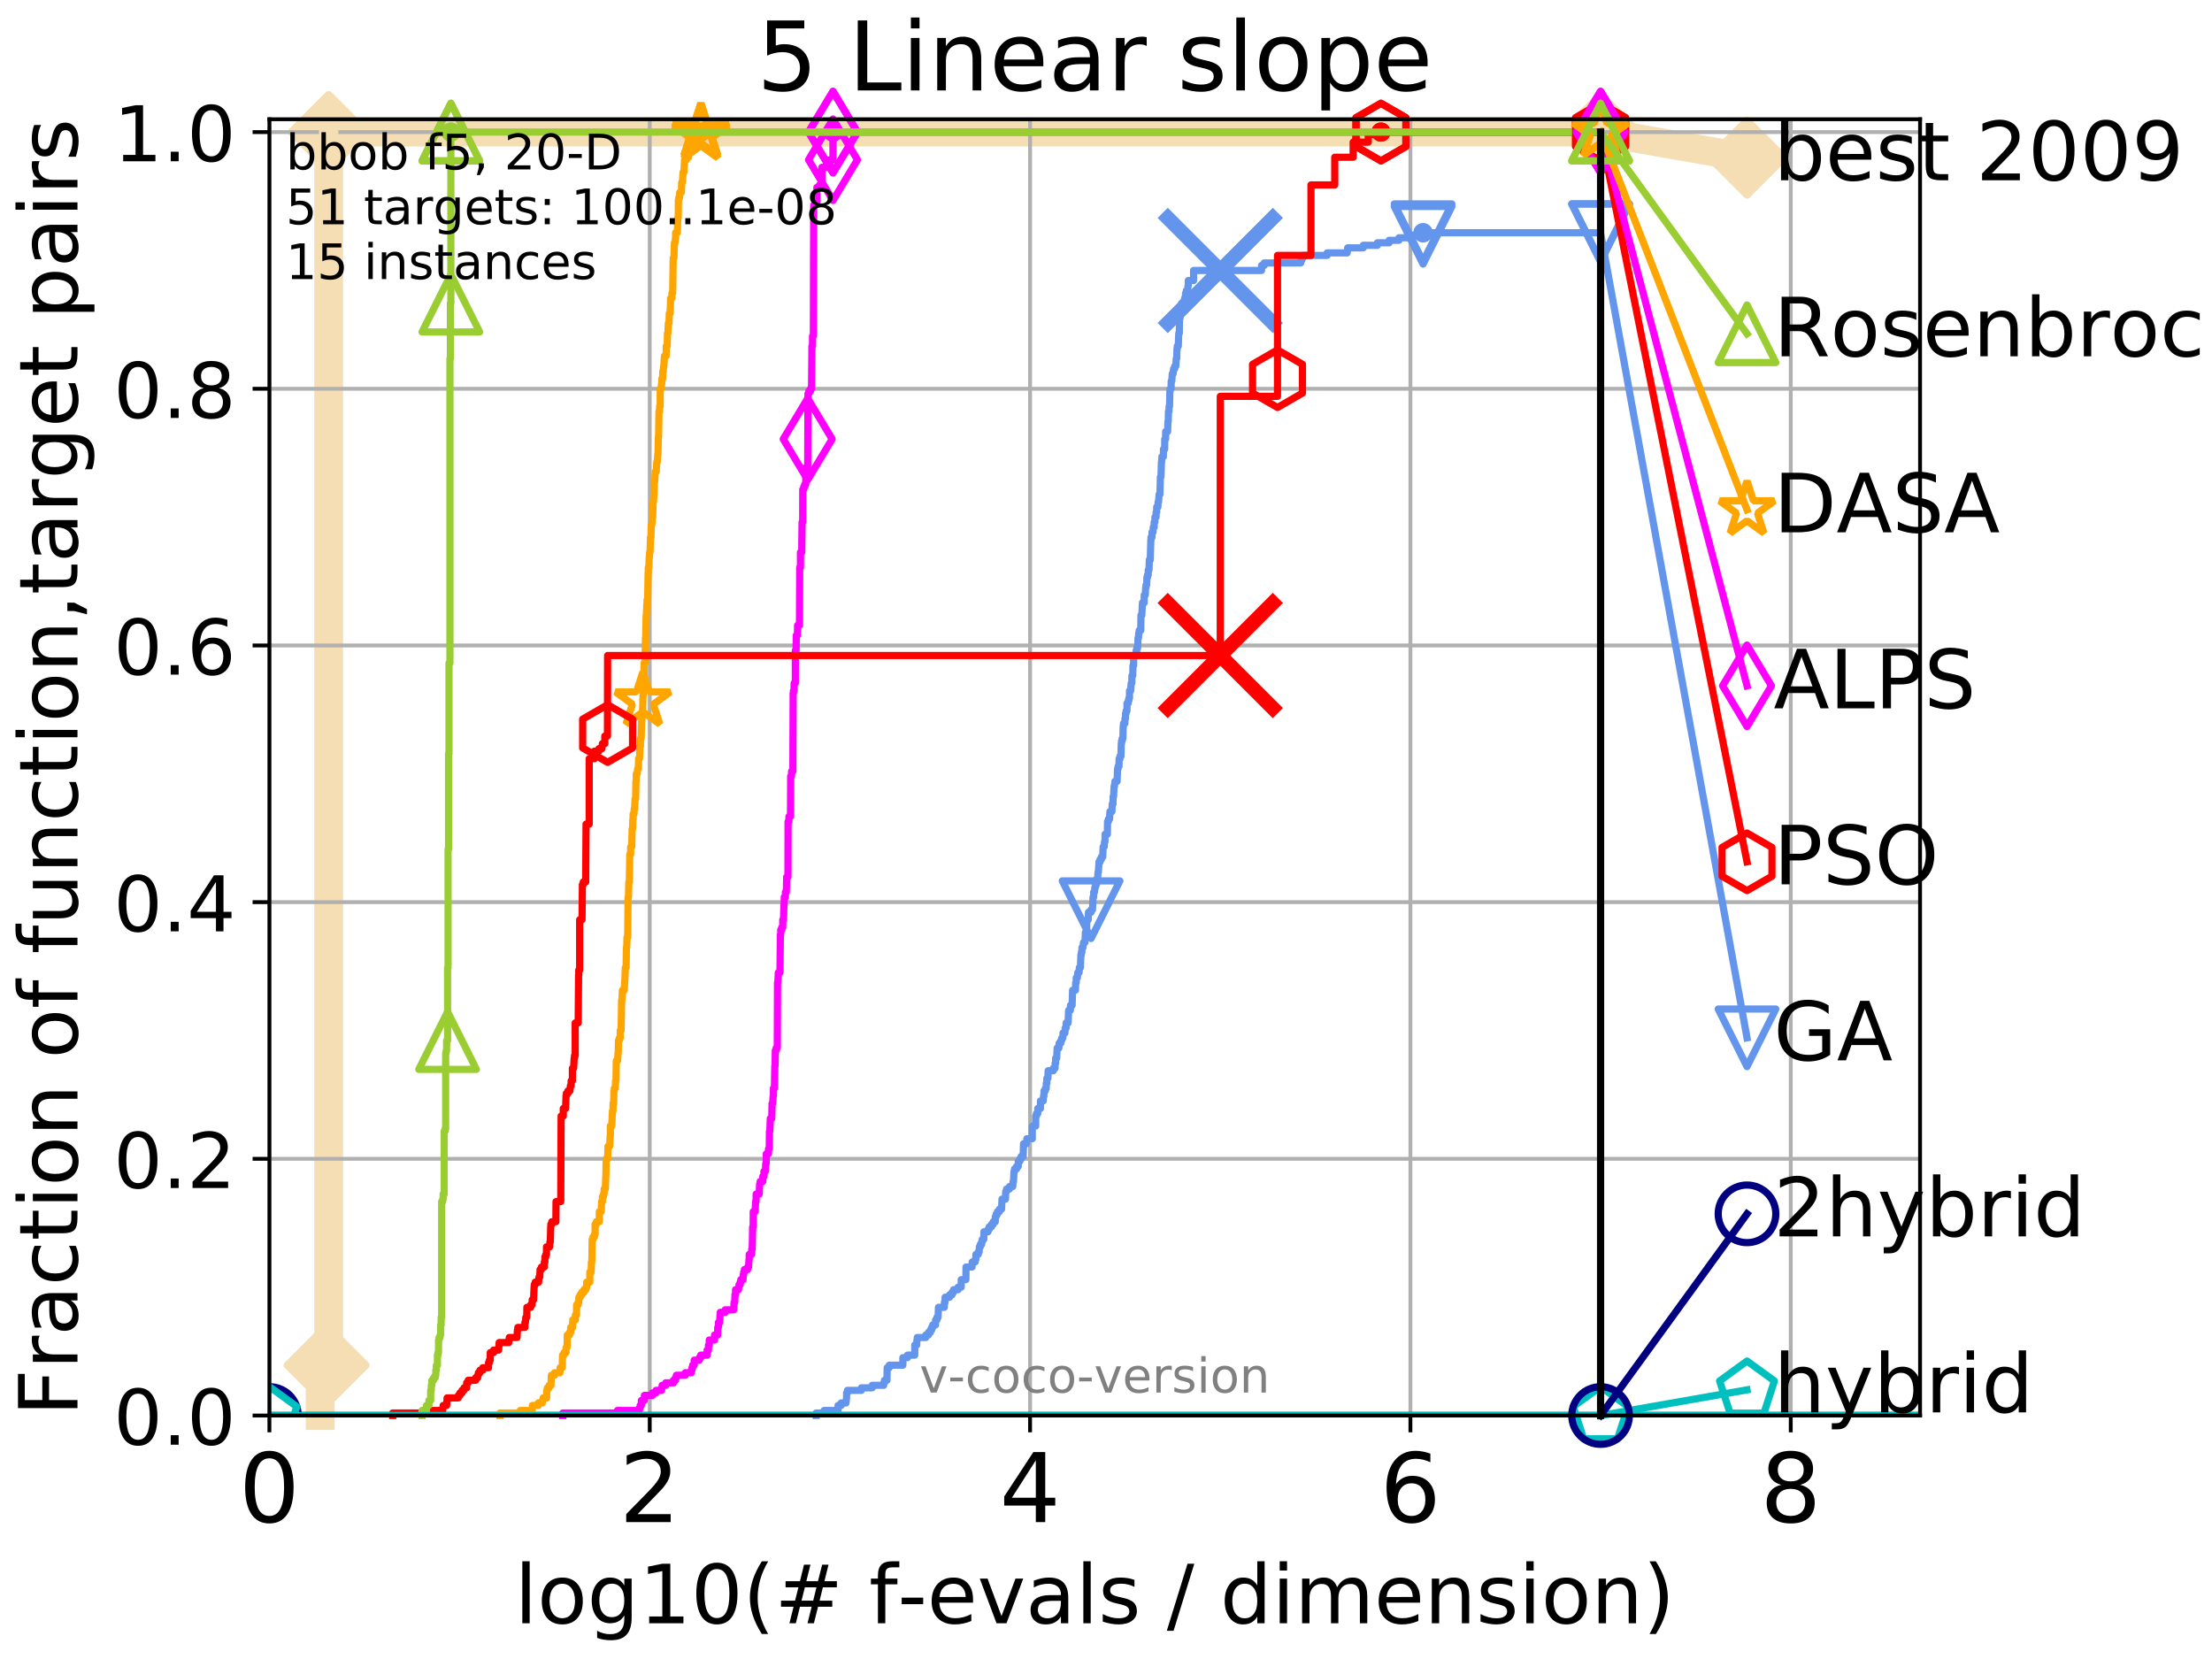 <?xml version="1.0" encoding="utf-8" standalone="no"?>
<!DOCTYPE svg PUBLIC "-//W3C//DTD SVG 1.1//EN"
  "http://www.w3.org/Graphics/SVG/1.1/DTD/svg11.dtd">
<!-- Created with matplotlib (http://matplotlib.org/) -->
<svg height="345.6pt" version="1.1" viewBox="0 0 460.8 345.6" width="460.8pt" xmlns="http://www.w3.org/2000/svg" xmlns:xlink="http://www.w3.org/1999/xlink">
 <defs>
  <style type="text/css">
*{stroke-linecap:butt;stroke-linejoin:round;}
  </style>
 </defs>
 <g id="figure_1">
  <g id="patch_1">
   <path d="M 0 345.6 
L 460.8 345.6 
L 460.8 0 
L 0 0 
z
" style="fill:#ffffff;"/>
  </g>
  <g id="axes_1">
   <g id="patch_2">
    <path d="M 56.12 294.88 
L 399.984 294.88 
L 399.984 24.84 
L 56.12 24.84 
z
" style="fill:#ffffff;"/>
   </g>
   <g id="line2d_1">
    <path d="M 66.704 294.88 
L 66.704 289.638 
L 67.61 289.638 
L 67.61 284.395 
L 68.47 284.395 
L 68.47 27.514 
L 333.43 27.514 
" style="fill:none;stroke:#f5deb3;stroke-linecap:square;stroke-width:6;"/>
   </g>
   <g id="line2d_2">
    <defs>
     <path d="M -0 7.778 
L 7.778 0 
L 0 -7.778 
L -7.778 -0 
z
" id="m39d4fe1bc8" style="stroke:#f5deb3;stroke-linejoin:miter;stroke-width:1.5;"/>
    </defs>
    <g>
     <use style="fill:#f5deb3;stroke:#f5deb3;stroke-linejoin:miter;stroke-width:1.5;" x="67.61" xlink:href="#m39d4fe1bc8" y="284.395"/>
     <use style="fill:#f5deb3;stroke:#f5deb3;stroke-linejoin:miter;stroke-width:1.5;" x="68.47" xlink:href="#m39d4fe1bc8" y="284.395"/>
     <use style="fill:#f5deb3;stroke:#f5deb3;stroke-linejoin:miter;stroke-width:1.5;" x="68.47" xlink:href="#m39d4fe1bc8" y="27.514"/>
     <use style="fill:#f5deb3;stroke:#f5deb3;stroke-linejoin:miter;stroke-width:1.5;" x="68.47" xlink:href="#m39d4fe1bc8" y="27.514"/>
     <use style="fill:#f5deb3;stroke:#f5deb3;stroke-linejoin:miter;stroke-width:1.5;" x="333.43" xlink:href="#m39d4fe1bc8" y="27.514"/>
    </g>
   </g>
   <g id="line2d_3">
    <path style="fill:none;stroke:#f5deb3;stroke-linecap:square;stroke-width:6;"/>
    <g/>
   </g>
   <g id="line2d_4">
    <path d="M 333.43 27.514 
L 363.934 32.861 
" style="fill:none;stroke:#f5deb3;stroke-linecap:square;stroke-width:6;"/>
    <g>
     <use style="fill:#f5deb3;stroke:#f5deb3;stroke-linejoin:miter;stroke-width:1.5;" x="333.43" xlink:href="#m39d4fe1bc8" y="27.514"/>
     <use style="fill:#f5deb3;stroke:#f5deb3;stroke-linejoin:miter;stroke-width:1.5;" x="363.934" xlink:href="#m39d4fe1bc8" y="32.861"/>
    </g>
   </g>
   <g id="matplotlib.axis_1">
    <g id="xtick_1">
     <g id="line2d_5">
      <path clip-path="url(#pe490ed5980)" d="M 56.12 294.88 
L 56.12 24.84 
" style="fill:none;stroke:#b0b0b0;stroke-linecap:square;stroke-width:0.8;"/>
     </g>
     <g id="line2d_6">
      <defs>
       <path d="M 0 0 
L 0 3.5 
" id="mcb2e1370c8" style="stroke:#000000;stroke-width:0.8;"/>
      </defs>
      <g>
       <use style="stroke:#000000;stroke-width:0.8;" x="56.12" xlink:href="#mcb2e1370c8" y="294.88"/>
      </g>
     </g>
     <g id="text_1">
      <!-- 0 -->
      <defs>
       <path d="M 31.781 66.406 
Q 24.172 66.406 20.328 58.906 
Q 16.5 51.422 16.5 36.375 
Q 16.5 21.391 20.328 13.891 
Q 24.172 6.391 31.781 6.391 
Q 39.453 6.391 43.281 13.891 
Q 47.125 21.391 47.125 36.375 
Q 47.125 51.422 43.281 58.906 
Q 39.453 66.406 31.781 66.406 
z
M 31.781 74.219 
Q 44.047 74.219 50.516 64.516 
Q 56.984 54.828 56.984 36.375 
Q 56.984 17.969 50.516 8.266 
Q 44.047 -1.422 31.781 -1.422 
Q 19.531 -1.422 13.062 8.266 
Q 6.594 17.969 6.594 36.375 
Q 6.594 54.828 13.062 64.516 
Q 19.531 74.219 31.781 74.219 
z
" id="DejaVuSans-30"/>
      </defs>
      <g transform="translate(49.758 317.077)scale(0.2 -0.2)">
       <use xlink:href="#DejaVuSans-30"/>
      </g>
     </g>
    </g>
    <g id="xtick_2">
     <g id="line2d_7">
      <path clip-path="url(#pe490ed5980)" d="M 135.351 294.88 
L 135.351 24.84 
" style="fill:none;stroke:#b0b0b0;stroke-linecap:square;stroke-width:0.8;"/>
     </g>
     <g id="line2d_8">
      <g>
       <use style="stroke:#000000;stroke-width:0.8;" x="135.351" xlink:href="#mcb2e1370c8" y="294.88"/>
      </g>
     </g>
     <g id="text_2">
      <!-- 2 -->
      <defs>
       <path d="M 19.188 8.297 
L 53.609 8.297 
L 53.609 0 
L 7.328 0 
L 7.328 8.297 
Q 12.938 14.109 22.625 23.891 
Q 32.328 33.688 34.812 36.531 
Q 39.547 41.844 41.422 45.531 
Q 43.312 49.219 43.312 52.781 
Q 43.312 58.594 39.234 62.25 
Q 35.156 65.922 28.609 65.922 
Q 23.969 65.922 18.812 64.312 
Q 13.672 62.703 7.812 59.422 
L 7.812 69.391 
Q 13.766 71.781 18.938 73 
Q 24.125 74.219 28.422 74.219 
Q 39.75 74.219 46.484 68.547 
Q 53.219 62.891 53.219 53.422 
Q 53.219 48.922 51.531 44.891 
Q 49.859 40.875 45.406 35.406 
Q 44.188 33.984 37.641 27.219 
Q 31.109 20.453 19.188 8.297 
z
" id="DejaVuSans-32"/>
      </defs>
      <g transform="translate(128.989 317.077)scale(0.2 -0.2)">
       <use xlink:href="#DejaVuSans-32"/>
      </g>
     </g>
    </g>
    <g id="xtick_3">
     <g id="line2d_9">
      <path clip-path="url(#pe490ed5980)" d="M 214.583 294.88 
L 214.583 24.84 
" style="fill:none;stroke:#b0b0b0;stroke-linecap:square;stroke-width:0.8;"/>
     </g>
     <g id="line2d_10">
      <g>
       <use style="stroke:#000000;stroke-width:0.8;" x="214.583" xlink:href="#mcb2e1370c8" y="294.88"/>
      </g>
     </g>
     <g id="text_3">
      <!-- 4 -->
      <defs>
       <path d="M 37.797 64.312 
L 12.891 25.391 
L 37.797 25.391 
z
M 35.203 72.906 
L 47.609 72.906 
L 47.609 25.391 
L 58.016 25.391 
L 58.016 17.188 
L 47.609 17.188 
L 47.609 0 
L 37.797 0 
L 37.797 17.188 
L 4.891 17.188 
L 4.891 26.703 
z
" id="DejaVuSans-34"/>
      </defs>
      <g transform="translate(208.22 317.077)scale(0.2 -0.2)">
       <use xlink:href="#DejaVuSans-34"/>
      </g>
     </g>
    </g>
    <g id="xtick_4">
     <g id="line2d_11">
      <path clip-path="url(#pe490ed5980)" d="M 293.814 294.88 
L 293.814 24.84 
" style="fill:none;stroke:#b0b0b0;stroke-linecap:square;stroke-width:0.8;"/>
     </g>
     <g id="line2d_12">
      <g>
       <use style="stroke:#000000;stroke-width:0.8;" x="293.814" xlink:href="#mcb2e1370c8" y="294.88"/>
      </g>
     </g>
     <g id="text_4">
      <!-- 6 -->
      <defs>
       <path d="M 33.016 40.375 
Q 26.375 40.375 22.484 35.828 
Q 18.609 31.297 18.609 23.391 
Q 18.609 15.531 22.484 10.953 
Q 26.375 6.391 33.016 6.391 
Q 39.656 6.391 43.531 10.953 
Q 47.406 15.531 47.406 23.391 
Q 47.406 31.297 43.531 35.828 
Q 39.656 40.375 33.016 40.375 
z
M 52.594 71.297 
L 52.594 62.312 
Q 48.875 64.062 45.094 64.984 
Q 41.312 65.922 37.594 65.922 
Q 27.828 65.922 22.672 59.328 
Q 17.531 52.734 16.797 39.406 
Q 19.672 43.656 24.016 45.922 
Q 28.375 48.188 33.594 48.188 
Q 44.578 48.188 50.953 41.516 
Q 57.328 34.859 57.328 23.391 
Q 57.328 12.156 50.688 5.359 
Q 44.047 -1.422 33.016 -1.422 
Q 20.359 -1.422 13.672 8.266 
Q 6.984 17.969 6.984 36.375 
Q 6.984 53.656 15.188 63.938 
Q 23.391 74.219 37.203 74.219 
Q 40.922 74.219 44.703 73.484 
Q 48.484 72.75 52.594 71.297 
z
" id="DejaVuSans-36"/>
      </defs>
      <g transform="translate(287.452 317.077)scale(0.2 -0.2)">
       <use xlink:href="#DejaVuSans-36"/>
      </g>
     </g>
    </g>
    <g id="xtick_5">
     <g id="line2d_13">
      <path clip-path="url(#pe490ed5980)" d="M 373.045 294.88 
L 373.045 24.84 
" style="fill:none;stroke:#b0b0b0;stroke-linecap:square;stroke-width:0.8;"/>
     </g>
     <g id="line2d_14">
      <g>
       <use style="stroke:#000000;stroke-width:0.8;" x="373.045" xlink:href="#mcb2e1370c8" y="294.88"/>
      </g>
     </g>
     <g id="text_5">
      <!-- 8 -->
      <defs>
       <path d="M 31.781 34.625 
Q 24.75 34.625 20.719 30.859 
Q 16.703 27.094 16.703 20.516 
Q 16.703 13.922 20.719 10.156 
Q 24.75 6.391 31.781 6.391 
Q 38.812 6.391 42.859 10.172 
Q 46.922 13.969 46.922 20.516 
Q 46.922 27.094 42.891 30.859 
Q 38.875 34.625 31.781 34.625 
z
M 21.922 38.812 
Q 15.578 40.375 12.031 44.719 
Q 8.5 49.078 8.5 55.328 
Q 8.5 64.062 14.719 69.141 
Q 20.953 74.219 31.781 74.219 
Q 42.672 74.219 48.875 69.141 
Q 55.078 64.062 55.078 55.328 
Q 55.078 49.078 51.531 44.719 
Q 48 40.375 41.703 38.812 
Q 48.828 37.156 52.797 32.312 
Q 56.781 27.484 56.781 20.516 
Q 56.781 9.906 50.312 4.234 
Q 43.844 -1.422 31.781 -1.422 
Q 19.734 -1.422 13.25 4.234 
Q 6.781 9.906 6.781 20.516 
Q 6.781 27.484 10.781 32.312 
Q 14.797 37.156 21.922 38.812 
z
M 18.312 54.391 
Q 18.312 48.734 21.844 45.562 
Q 25.391 42.391 31.781 42.391 
Q 38.141 42.391 41.719 45.562 
Q 45.312 48.734 45.312 54.391 
Q 45.312 60.062 41.719 63.234 
Q 38.141 66.406 31.781 66.406 
Q 25.391 66.406 21.844 63.234 
Q 18.312 60.062 18.312 54.391 
z
" id="DejaVuSans-38"/>
      </defs>
      <g transform="translate(366.683 317.077)scale(0.2 -0.2)">
       <use xlink:href="#DejaVuSans-38"/>
      </g>
     </g>
    </g>
    <g id="text_6">
     <!-- log10(# f-evals / dimension) -->
     <defs>
      <path d="M 9.422 75.984 
L 18.406 75.984 
L 18.406 0 
L 9.422 0 
z
" id="DejaVuSans-6c"/>
      <path d="M 30.609 48.391 
Q 23.391 48.391 19.188 42.75 
Q 14.984 37.109 14.984 27.297 
Q 14.984 17.484 19.156 11.844 
Q 23.344 6.203 30.609 6.203 
Q 37.797 6.203 41.984 11.859 
Q 46.188 17.531 46.188 27.297 
Q 46.188 37.016 41.984 42.703 
Q 37.797 48.391 30.609 48.391 
z
M 30.609 56 
Q 42.328 56 49.016 48.375 
Q 55.719 40.766 55.719 27.297 
Q 55.719 13.875 49.016 6.219 
Q 42.328 -1.422 30.609 -1.422 
Q 18.844 -1.422 12.172 6.219 
Q 5.516 13.875 5.516 27.297 
Q 5.516 40.766 12.172 48.375 
Q 18.844 56 30.609 56 
z
" id="DejaVuSans-6f"/>
      <path d="M 45.406 27.984 
Q 45.406 37.75 41.375 43.109 
Q 37.359 48.484 30.078 48.484 
Q 22.859 48.484 18.828 43.109 
Q 14.797 37.75 14.797 27.984 
Q 14.797 18.266 18.828 12.891 
Q 22.859 7.516 30.078 7.516 
Q 37.359 7.516 41.375 12.891 
Q 45.406 18.266 45.406 27.984 
z
M 54.391 6.781 
Q 54.391 -7.172 48.188 -13.984 
Q 42 -20.797 29.203 -20.797 
Q 24.469 -20.797 20.266 -20.094 
Q 16.062 -19.391 12.109 -17.922 
L 12.109 -9.188 
Q 16.062 -11.328 19.922 -12.344 
Q 23.781 -13.375 27.781 -13.375 
Q 36.625 -13.375 41.016 -8.766 
Q 45.406 -4.156 45.406 5.172 
L 45.406 9.625 
Q 42.625 4.781 38.281 2.391 
Q 33.938 0 27.875 0 
Q 17.828 0 11.672 7.656 
Q 5.516 15.328 5.516 27.984 
Q 5.516 40.672 11.672 48.328 
Q 17.828 56 27.875 56 
Q 33.938 56 38.281 53.609 
Q 42.625 51.219 45.406 46.391 
L 45.406 54.688 
L 54.391 54.688 
z
" id="DejaVuSans-67"/>
      <path d="M 12.406 8.297 
L 28.516 8.297 
L 28.516 63.922 
L 10.984 60.406 
L 10.984 69.391 
L 28.422 72.906 
L 38.281 72.906 
L 38.281 8.297 
L 54.391 8.297 
L 54.391 0 
L 12.406 0 
z
" id="DejaVuSans-31"/>
      <path d="M 31 75.875 
Q 24.469 64.656 21.281 53.656 
Q 18.109 42.672 18.109 31.391 
Q 18.109 20.125 21.312 9.062 
Q 24.516 -2 31 -13.188 
L 23.188 -13.188 
Q 15.875 -1.703 12.234 9.375 
Q 8.594 20.453 8.594 31.391 
Q 8.594 42.281 12.203 53.312 
Q 15.828 64.359 23.188 75.875 
z
" id="DejaVuSans-28"/>
      <path d="M 51.125 44 
L 36.922 44 
L 32.812 27.688 
L 47.125 27.688 
z
M 43.797 71.781 
L 38.719 51.516 
L 52.984 51.516 
L 58.109 71.781 
L 65.922 71.781 
L 60.891 51.516 
L 76.125 51.516 
L 76.125 44 
L 58.984 44 
L 54.984 27.688 
L 70.516 27.688 
L 70.516 20.219 
L 53.078 20.219 
L 48 0 
L 40.188 0 
L 45.219 20.219 
L 30.906 20.219 
L 25.875 0 
L 18.016 0 
L 23.094 20.219 
L 7.719 20.219 
L 7.719 27.688 
L 24.906 27.688 
L 29 44 
L 13.281 44 
L 13.281 51.516 
L 30.906 51.516 
L 35.891 71.781 
z
" id="DejaVuSans-23"/>
      <path id="DejaVuSans-20"/>
      <path d="M 37.109 75.984 
L 37.109 68.5 
L 28.516 68.5 
Q 23.688 68.5 21.797 66.547 
Q 19.922 64.594 19.922 59.516 
L 19.922 54.688 
L 34.719 54.688 
L 34.719 47.703 
L 19.922 47.703 
L 19.922 0 
L 10.891 0 
L 10.891 47.703 
L 2.297 47.703 
L 2.297 54.688 
L 10.891 54.688 
L 10.891 58.5 
Q 10.891 67.625 15.141 71.797 
Q 19.391 75.984 28.609 75.984 
z
" id="DejaVuSans-66"/>
      <path d="M 4.891 31.391 
L 31.203 31.391 
L 31.203 23.391 
L 4.891 23.391 
z
" id="DejaVuSans-2d"/>
      <path d="M 56.203 29.594 
L 56.203 25.203 
L 14.891 25.203 
Q 15.484 15.922 20.484 11.062 
Q 25.484 6.203 34.422 6.203 
Q 39.594 6.203 44.453 7.469 
Q 49.312 8.734 54.109 11.281 
L 54.109 2.781 
Q 49.266 0.734 44.188 -0.344 
Q 39.109 -1.422 33.891 -1.422 
Q 20.797 -1.422 13.156 6.188 
Q 5.516 13.812 5.516 26.812 
Q 5.516 40.234 12.766 48.109 
Q 20.016 56 32.328 56 
Q 43.359 56 49.781 48.891 
Q 56.203 41.797 56.203 29.594 
z
M 47.219 32.234 
Q 47.125 39.594 43.094 43.984 
Q 39.062 48.391 32.422 48.391 
Q 24.906 48.391 20.391 44.141 
Q 15.875 39.891 15.188 32.172 
z
" id="DejaVuSans-65"/>
      <path d="M 2.984 54.688 
L 12.5 54.688 
L 29.594 8.797 
L 46.688 54.688 
L 56.203 54.688 
L 35.688 0 
L 23.484 0 
z
" id="DejaVuSans-76"/>
      <path d="M 34.281 27.484 
Q 23.391 27.484 19.188 25 
Q 14.984 22.516 14.984 16.5 
Q 14.984 11.719 18.141 8.906 
Q 21.297 6.109 26.703 6.109 
Q 34.188 6.109 38.703 11.406 
Q 43.219 16.703 43.219 25.484 
L 43.219 27.484 
z
M 52.203 31.203 
L 52.203 0 
L 43.219 0 
L 43.219 8.297 
Q 40.141 3.328 35.547 0.953 
Q 30.953 -1.422 24.312 -1.422 
Q 15.922 -1.422 10.953 3.297 
Q 6 8.016 6 15.922 
Q 6 25.141 12.172 29.828 
Q 18.359 34.516 30.609 34.516 
L 43.219 34.516 
L 43.219 35.406 
Q 43.219 41.609 39.141 45 
Q 35.062 48.391 27.688 48.391 
Q 23 48.391 18.547 47.266 
Q 14.109 46.141 10.016 43.891 
L 10.016 52.203 
Q 14.938 54.109 19.578 55.047 
Q 24.219 56 28.609 56 
Q 40.484 56 46.344 49.844 
Q 52.203 43.703 52.203 31.203 
z
" id="DejaVuSans-61"/>
      <path d="M 44.281 53.078 
L 44.281 44.578 
Q 40.484 46.531 36.375 47.5 
Q 32.281 48.484 27.875 48.484 
Q 21.188 48.484 17.844 46.438 
Q 14.5 44.391 14.5 40.281 
Q 14.5 37.156 16.891 35.375 
Q 19.281 33.594 26.516 31.984 
L 29.594 31.297 
Q 39.156 29.25 43.188 25.516 
Q 47.219 21.781 47.219 15.094 
Q 47.219 7.469 41.188 3.016 
Q 35.156 -1.422 24.609 -1.422 
Q 20.219 -1.422 15.453 -0.562 
Q 10.688 0.297 5.422 2 
L 5.422 11.281 
Q 10.406 8.688 15.234 7.391 
Q 20.062 6.109 24.812 6.109 
Q 31.156 6.109 34.562 8.281 
Q 37.984 10.453 37.984 14.406 
Q 37.984 18.062 35.516 20.016 
Q 33.062 21.969 24.703 23.781 
L 21.578 24.516 
Q 13.234 26.266 9.516 29.906 
Q 5.812 33.547 5.812 39.891 
Q 5.812 47.609 11.281 51.797 
Q 16.75 56 26.812 56 
Q 31.781 56 36.172 55.266 
Q 40.578 54.547 44.281 53.078 
z
" id="DejaVuSans-73"/>
      <path d="M 25.391 72.906 
L 33.688 72.906 
L 8.297 -9.281 
L 0 -9.281 
z
" id="DejaVuSans-2f"/>
      <path d="M 45.406 46.391 
L 45.406 75.984 
L 54.391 75.984 
L 54.391 0 
L 45.406 0 
L 45.406 8.203 
Q 42.578 3.328 38.25 0.953 
Q 33.938 -1.422 27.875 -1.422 
Q 17.969 -1.422 11.734 6.484 
Q 5.516 14.406 5.516 27.297 
Q 5.516 40.188 11.734 48.094 
Q 17.969 56 27.875 56 
Q 33.938 56 38.25 53.625 
Q 42.578 51.266 45.406 46.391 
z
M 14.797 27.297 
Q 14.797 17.391 18.875 11.75 
Q 22.953 6.109 30.078 6.109 
Q 37.203 6.109 41.297 11.75 
Q 45.406 17.391 45.406 27.297 
Q 45.406 37.203 41.297 42.844 
Q 37.203 48.484 30.078 48.484 
Q 22.953 48.484 18.875 42.844 
Q 14.797 37.203 14.797 27.297 
z
" id="DejaVuSans-64"/>
      <path d="M 9.422 54.688 
L 18.406 54.688 
L 18.406 0 
L 9.422 0 
z
M 9.422 75.984 
L 18.406 75.984 
L 18.406 64.594 
L 9.422 64.594 
z
" id="DejaVuSans-69"/>
      <path d="M 52 44.188 
Q 55.375 50.25 60.062 53.125 
Q 64.75 56 71.094 56 
Q 79.641 56 84.281 50.016 
Q 88.922 44.047 88.922 33.016 
L 88.922 0 
L 79.891 0 
L 79.891 32.719 
Q 79.891 40.578 77.094 44.375 
Q 74.312 48.188 68.609 48.188 
Q 61.625 48.188 57.562 43.547 
Q 53.516 38.922 53.516 30.906 
L 53.516 0 
L 44.484 0 
L 44.484 32.719 
Q 44.484 40.625 41.703 44.406 
Q 38.922 48.188 33.109 48.188 
Q 26.219 48.188 22.156 43.531 
Q 18.109 38.875 18.109 30.906 
L 18.109 0 
L 9.078 0 
L 9.078 54.688 
L 18.109 54.688 
L 18.109 46.188 
Q 21.188 51.219 25.484 53.609 
Q 29.781 56 35.688 56 
Q 41.656 56 45.828 52.969 
Q 50 49.953 52 44.188 
z
" id="DejaVuSans-6d"/>
      <path d="M 54.891 33.016 
L 54.891 0 
L 45.906 0 
L 45.906 32.719 
Q 45.906 40.484 42.875 44.328 
Q 39.844 48.188 33.797 48.188 
Q 26.516 48.188 22.312 43.547 
Q 18.109 38.922 18.109 30.906 
L 18.109 0 
L 9.078 0 
L 9.078 54.688 
L 18.109 54.688 
L 18.109 46.188 
Q 21.344 51.125 25.703 53.562 
Q 30.078 56 35.797 56 
Q 45.219 56 50.047 50.172 
Q 54.891 44.344 54.891 33.016 
z
" id="DejaVuSans-6e"/>
      <path d="M 8.016 75.875 
L 15.828 75.875 
Q 23.141 64.359 26.781 53.312 
Q 30.422 42.281 30.422 31.391 
Q 30.422 20.453 26.781 9.375 
Q 23.141 -1.703 15.828 -13.188 
L 8.016 -13.188 
Q 14.5 -2 17.703 9.062 
Q 20.906 20.125 20.906 31.391 
Q 20.906 42.672 17.703 53.656 
Q 14.5 64.656 8.016 75.875 
z
" id="DejaVuSans-29"/>
     </defs>
     <g transform="translate(107.211 338.154)scale(0.17 -0.17)">
      <use xlink:href="#DejaVuSans-6c"/>
      <use x="27.783" xlink:href="#DejaVuSans-6f"/>
      <use x="88.965" xlink:href="#DejaVuSans-67"/>
      <use x="152.441" xlink:href="#DejaVuSans-31"/>
      <use x="216.064" xlink:href="#DejaVuSans-30"/>
      <use x="279.688" xlink:href="#DejaVuSans-28"/>
      <use x="318.701" xlink:href="#DejaVuSans-23"/>
      <use x="402.49" xlink:href="#DejaVuSans-20"/>
      <use x="434.277" xlink:href="#DejaVuSans-66"/>
      <use x="469.404" xlink:href="#DejaVuSans-2d"/>
      <use x="505.488" xlink:href="#DejaVuSans-65"/>
      <use x="567.012" xlink:href="#DejaVuSans-76"/>
      <use x="626.191" xlink:href="#DejaVuSans-61"/>
      <use x="687.471" xlink:href="#DejaVuSans-6c"/>
      <use x="715.254" xlink:href="#DejaVuSans-73"/>
      <use x="767.354" xlink:href="#DejaVuSans-20"/>
      <use x="799.141" xlink:href="#DejaVuSans-2f"/>
      <use x="832.832" xlink:href="#DejaVuSans-20"/>
      <use x="864.619" xlink:href="#DejaVuSans-64"/>
      <use x="928.096" xlink:href="#DejaVuSans-69"/>
      <use x="955.879" xlink:href="#DejaVuSans-6d"/>
      <use x="1053.291" xlink:href="#DejaVuSans-65"/>
      <use x="1114.814" xlink:href="#DejaVuSans-6e"/>
      <use x="1178.193" xlink:href="#DejaVuSans-73"/>
      <use x="1230.293" xlink:href="#DejaVuSans-69"/>
      <use x="1258.076" xlink:href="#DejaVuSans-6f"/>
      <use x="1319.258" xlink:href="#DejaVuSans-6e"/>
      <use x="1382.637" xlink:href="#DejaVuSans-29"/>
     </g>
    </g>
   </g>
   <g id="matplotlib.axis_2">
    <g id="ytick_1">
     <g id="line2d_15">
      <path clip-path="url(#pe490ed5980)" d="M 56.12 294.88 
L 399.984 294.88 
" style="fill:none;stroke:#b0b0b0;stroke-linecap:square;stroke-width:0.8;"/>
     </g>
     <g id="line2d_16">
      <defs>
       <path d="M 0 0 
L -3.5 0 
" id="mce63a4f7d1" style="stroke:#000000;stroke-width:0.8;"/>
      </defs>
      <g>
       <use style="stroke:#000000;stroke-width:0.8;" x="56.12" xlink:href="#mce63a4f7d1" y="294.88"/>
      </g>
     </g>
     <g id="text_7">
      <!-- 0.0 -->
      <defs>
       <path d="M 10.688 12.406 
L 21 12.406 
L 21 0 
L 10.688 0 
z
" id="DejaVuSans-2e"/>
      </defs>
      <g transform="translate(23.675 300.959)scale(0.16 -0.16)">
       <use xlink:href="#DejaVuSans-30"/>
       <use x="63.623" xlink:href="#DejaVuSans-2e"/>
       <use x="95.41" xlink:href="#DejaVuSans-30"/>
      </g>
     </g>
    </g>
    <g id="ytick_2">
     <g id="line2d_17">
      <path clip-path="url(#pe490ed5980)" d="M 56.12 241.407 
L 399.984 241.407 
" style="fill:none;stroke:#b0b0b0;stroke-linecap:square;stroke-width:0.8;"/>
     </g>
     <g id="line2d_18">
      <g>
       <use style="stroke:#000000;stroke-width:0.8;" x="56.12" xlink:href="#mce63a4f7d1" y="241.407"/>
      </g>
     </g>
     <g id="text_8">
      <!-- 0.2 -->
      <g transform="translate(23.675 247.485)scale(0.16 -0.16)">
       <use xlink:href="#DejaVuSans-30"/>
       <use x="63.623" xlink:href="#DejaVuSans-2e"/>
       <use x="95.41" xlink:href="#DejaVuSans-32"/>
      </g>
     </g>
    </g>
    <g id="ytick_3">
     <g id="line2d_19">
      <path clip-path="url(#pe490ed5980)" d="M 56.12 187.933 
L 399.984 187.933 
" style="fill:none;stroke:#b0b0b0;stroke-linecap:square;stroke-width:0.8;"/>
     </g>
     <g id="line2d_20">
      <g>
       <use style="stroke:#000000;stroke-width:0.8;" x="56.12" xlink:href="#mce63a4f7d1" y="187.933"/>
      </g>
     </g>
     <g id="text_9">
      <!-- 0.4 -->
      <g transform="translate(23.675 194.012)scale(0.16 -0.16)">
       <use xlink:href="#DejaVuSans-30"/>
       <use x="63.623" xlink:href="#DejaVuSans-2e"/>
       <use x="95.41" xlink:href="#DejaVuSans-34"/>
      </g>
     </g>
    </g>
    <g id="ytick_4">
     <g id="line2d_21">
      <path clip-path="url(#pe490ed5980)" d="M 56.12 134.46 
L 399.984 134.46 
" style="fill:none;stroke:#b0b0b0;stroke-linecap:square;stroke-width:0.8;"/>
     </g>
     <g id="line2d_22">
      <g>
       <use style="stroke:#000000;stroke-width:0.8;" x="56.12" xlink:href="#mce63a4f7d1" y="134.46"/>
      </g>
     </g>
     <g id="text_10">
      <!-- 0.6 -->
      <g transform="translate(23.675 140.539)scale(0.16 -0.16)">
       <use xlink:href="#DejaVuSans-30"/>
       <use x="63.623" xlink:href="#DejaVuSans-2e"/>
       <use x="95.41" xlink:href="#DejaVuSans-36"/>
      </g>
     </g>
    </g>
    <g id="ytick_5">
     <g id="line2d_23">
      <path clip-path="url(#pe490ed5980)" d="M 56.12 80.987 
L 399.984 80.987 
" style="fill:none;stroke:#b0b0b0;stroke-linecap:square;stroke-width:0.8;"/>
     </g>
     <g id="line2d_24">
      <g>
       <use style="stroke:#000000;stroke-width:0.8;" x="56.12" xlink:href="#mce63a4f7d1" y="80.987"/>
      </g>
     </g>
     <g id="text_11">
      <!-- 0.8 -->
      <g transform="translate(23.675 87.066)scale(0.16 -0.16)">
       <use xlink:href="#DejaVuSans-30"/>
       <use x="63.623" xlink:href="#DejaVuSans-2e"/>
       <use x="95.41" xlink:href="#DejaVuSans-38"/>
      </g>
     </g>
    </g>
    <g id="ytick_6">
     <g id="line2d_25">
      <path clip-path="url(#pe490ed5980)" d="M 56.12 27.514 
L 399.984 27.514 
" style="fill:none;stroke:#b0b0b0;stroke-linecap:square;stroke-width:0.8;"/>
     </g>
     <g id="line2d_26">
      <g>
       <use style="stroke:#000000;stroke-width:0.8;" x="56.12" xlink:href="#mce63a4f7d1" y="27.514"/>
      </g>
     </g>
     <g id="text_12">
      <!-- 1.0 -->
      <g transform="translate(23.675 33.592)scale(0.16 -0.16)">
       <use xlink:href="#DejaVuSans-31"/>
       <use x="63.623" xlink:href="#DejaVuSans-2e"/>
       <use x="95.41" xlink:href="#DejaVuSans-30"/>
      </g>
     </g>
    </g>
    <g id="text_13">
     <!-- Fraction of function,target pairs -->
     <defs>
      <path d="M 9.812 72.906 
L 51.703 72.906 
L 51.703 64.594 
L 19.672 64.594 
L 19.672 43.109 
L 48.578 43.109 
L 48.578 34.812 
L 19.672 34.812 
L 19.672 0 
L 9.812 0 
z
" id="DejaVuSans-46"/>
      <path d="M 41.109 46.297 
Q 39.594 47.172 37.812 47.578 
Q 36.031 48 33.891 48 
Q 26.266 48 22.188 43.047 
Q 18.109 38.094 18.109 28.812 
L 18.109 0 
L 9.078 0 
L 9.078 54.688 
L 18.109 54.688 
L 18.109 46.188 
Q 20.953 51.172 25.484 53.578 
Q 30.031 56 36.531 56 
Q 37.453 56 38.578 55.875 
Q 39.703 55.766 41.062 55.516 
z
" id="DejaVuSans-72"/>
      <path d="M 48.781 52.594 
L 48.781 44.188 
Q 44.969 46.297 41.141 47.344 
Q 37.312 48.391 33.406 48.391 
Q 24.656 48.391 19.812 42.844 
Q 14.984 37.312 14.984 27.297 
Q 14.984 17.281 19.812 11.734 
Q 24.656 6.203 33.406 6.203 
Q 37.312 6.203 41.141 7.25 
Q 44.969 8.297 48.781 10.406 
L 48.781 2.094 
Q 45.016 0.344 40.984 -0.531 
Q 36.969 -1.422 32.422 -1.422 
Q 20.062 -1.422 12.781 6.344 
Q 5.516 14.109 5.516 27.297 
Q 5.516 40.672 12.859 48.328 
Q 20.219 56 33.016 56 
Q 37.156 56 41.109 55.141 
Q 45.062 54.297 48.781 52.594 
z
" id="DejaVuSans-63"/>
      <path d="M 18.312 70.219 
L 18.312 54.688 
L 36.812 54.688 
L 36.812 47.703 
L 18.312 47.703 
L 18.312 18.016 
Q 18.312 11.328 20.141 9.422 
Q 21.969 7.516 27.594 7.516 
L 36.812 7.516 
L 36.812 0 
L 27.594 0 
Q 17.188 0 13.234 3.875 
Q 9.281 7.766 9.281 18.016 
L 9.281 47.703 
L 2.688 47.703 
L 2.688 54.688 
L 9.281 54.688 
L 9.281 70.219 
z
" id="DejaVuSans-74"/>
      <path d="M 8.5 21.578 
L 8.5 54.688 
L 17.484 54.688 
L 17.484 21.922 
Q 17.484 14.156 20.5 10.266 
Q 23.531 6.391 29.594 6.391 
Q 36.859 6.391 41.078 11.031 
Q 45.312 15.672 45.312 23.688 
L 45.312 54.688 
L 54.297 54.688 
L 54.297 0 
L 45.312 0 
L 45.312 8.406 
Q 42.047 3.422 37.719 1 
Q 33.406 -1.422 27.688 -1.422 
Q 18.266 -1.422 13.375 4.438 
Q 8.5 10.297 8.5 21.578 
z
M 31.109 56 
z
" id="DejaVuSans-75"/>
      <path d="M 11.719 12.406 
L 22.016 12.406 
L 22.016 4 
L 14.016 -11.625 
L 7.719 -11.625 
L 11.719 4 
z
" id="DejaVuSans-2c"/>
      <path d="M 18.109 8.203 
L 18.109 -20.797 
L 9.078 -20.797 
L 9.078 54.688 
L 18.109 54.688 
L 18.109 46.391 
Q 20.953 51.266 25.266 53.625 
Q 29.594 56 35.594 56 
Q 45.562 56 51.781 48.094 
Q 58.016 40.188 58.016 27.297 
Q 58.016 14.406 51.781 6.484 
Q 45.562 -1.422 35.594 -1.422 
Q 29.594 -1.422 25.266 0.953 
Q 20.953 3.328 18.109 8.203 
z
M 48.688 27.297 
Q 48.688 37.203 44.609 42.844 
Q 40.531 48.484 33.406 48.484 
Q 26.266 48.484 22.188 42.844 
Q 18.109 37.203 18.109 27.297 
Q 18.109 17.391 22.188 11.75 
Q 26.266 6.109 33.406 6.109 
Q 40.531 6.109 44.609 11.75 
Q 48.688 17.391 48.688 27.297 
z
" id="DejaVuSans-70"/>
     </defs>
     <g transform="translate(16.14 294.999)rotate(-90)scale(0.17 -0.17)">
      <use xlink:href="#DejaVuSans-46"/>
      <use x="57.41" xlink:href="#DejaVuSans-72"/>
      <use x="98.523" xlink:href="#DejaVuSans-61"/>
      <use x="159.803" xlink:href="#DejaVuSans-63"/>
      <use x="214.783" xlink:href="#DejaVuSans-74"/>
      <use x="253.992" xlink:href="#DejaVuSans-69"/>
      <use x="281.775" xlink:href="#DejaVuSans-6f"/>
      <use x="342.957" xlink:href="#DejaVuSans-6e"/>
      <use x="406.336" xlink:href="#DejaVuSans-20"/>
      <use x="438.123" xlink:href="#DejaVuSans-6f"/>
      <use x="499.305" xlink:href="#DejaVuSans-66"/>
      <use x="534.51" xlink:href="#DejaVuSans-20"/>
      <use x="566.297" xlink:href="#DejaVuSans-66"/>
      <use x="601.502" xlink:href="#DejaVuSans-75"/>
      <use x="664.881" xlink:href="#DejaVuSans-6e"/>
      <use x="728.26" xlink:href="#DejaVuSans-63"/>
      <use x="783.24" xlink:href="#DejaVuSans-74"/>
      <use x="822.449" xlink:href="#DejaVuSans-69"/>
      <use x="850.232" xlink:href="#DejaVuSans-6f"/>
      <use x="911.414" xlink:href="#DejaVuSans-6e"/>
      <use x="974.793" xlink:href="#DejaVuSans-2c"/>
      <use x="1006.58" xlink:href="#DejaVuSans-74"/>
      <use x="1045.789" xlink:href="#DejaVuSans-61"/>
      <use x="1107.068" xlink:href="#DejaVuSans-72"/>
      <use x="1148.166" xlink:href="#DejaVuSans-67"/>
      <use x="1211.643" xlink:href="#DejaVuSans-65"/>
      <use x="1273.166" xlink:href="#DejaVuSans-74"/>
      <use x="1312.375" xlink:href="#DejaVuSans-20"/>
      <use x="1344.162" xlink:href="#DejaVuSans-70"/>
      <use x="1407.639" xlink:href="#DejaVuSans-61"/>
      <use x="1468.918" xlink:href="#DejaVuSans-69"/>
      <use x="1496.701" xlink:href="#DejaVuSans-72"/>
      <use x="1537.814" xlink:href="#DejaVuSans-73"/>
     </g>
    </g>
   </g>
   <g id="line2d_27">
    <defs>
     <path d="M 0 1.5 
C 0.398 1.5 0.779 1.342 1.061 1.061 
C 1.342 0.779 1.5 0.398 1.5 0 
C 1.5 -0.398 1.342 -0.779 1.061 -1.061 
C 0.779 -1.342 0.398 -1.5 0 -1.5 
C -0.398 -1.5 -0.779 -1.342 -1.061 -1.061 
C -1.342 -0.779 -1.5 -0.398 -1.5 0 
C -1.5 0.398 -1.342 0.779 -1.061 1.061 
C -0.779 1.342 -0.398 1.5 0 1.5 
z
" id="ma4a0db52a8" style="stroke:#f5deb3;"/>
    </defs>
    <g>
     <use style="fill:#f5deb3;stroke:#f5deb3;" x="68.47" xlink:href="#ma4a0db52a8" y="27.514"/>
     <use style="fill:#f5deb3;stroke:#f5deb3;" x="68.47" xlink:href="#ma4a0db52a8" y="27.514"/>
    </g>
   </g>
   <g id="line2d_28">
    <path clip-path="url(#pe490ed5980)" d="M 56.12 294.88 
L 56.12 294.88 
L 56.12 294.88 
L 56.12 294.88 
L 399.984 294.88 
" style="fill:none;stroke:#000080;stroke-linecap:square;stroke-width:1.5;"/>
   </g>
   <g id="line2d_29">
    <defs>
     <path d="M 0 6 
C 1.591 6 3.117 5.368 4.243 4.243 
C 5.368 3.117 6 1.591 6 0 
C 6 -1.591 5.368 -3.117 4.243 -4.243 
C 3.117 -5.368 1.591 -6 0 -6 
C -1.591 -6 -3.117 -5.368 -4.243 -4.243 
C -5.368 -3.117 -6 -1.591 -6 0 
C -6 1.591 -5.368 3.117 -4.243 4.243 
C -3.117 5.368 -1.591 6 0 6 
z
" id="mc1724f54ee" style="stroke:#000080;stroke-width:1.5;"/>
    </defs>
    <g clip-path="url(#pe490ed5980)">
     <use style="fill-opacity:0;stroke:#000080;stroke-width:1.5;" x="56.12" xlink:href="#mc1724f54ee" y="294.88"/>
    </g>
   </g>
   <g id="line2d_30">
    <path clip-path="url(#pe490ed5980)" style="fill:none;stroke:#000080;stroke-linecap:square;stroke-width:1.5;"/>
    <g clip-path="url(#pe490ed5980)">
     <use style="fill-opacity:0;stroke:#000080;stroke-width:1.5;" x="-1" xlink:href="#mc1724f54ee" y="562.246"/>
     <use style="fill-opacity:0;stroke:#000080;stroke-width:1.5;" x="399.984" xlink:href="#mc1724f54ee" y="562.246"/>
    </g>
   </g>
   <g id="line2d_31">
    <defs>
     <path d="M 0 1.5 
C 0.398 1.5 0.779 1.342 1.061 1.061 
C 1.342 0.779 1.5 0.398 1.5 0 
C 1.5 -0.398 1.342 -0.779 1.061 -1.061 
C 0.779 -1.342 0.398 -1.5 0 -1.5 
C -0.398 -1.5 -0.779 -1.342 -1.061 -1.061 
C -1.342 -0.779 -1.5 -0.398 -1.5 0 
C -1.5 0.398 -1.342 0.779 -1.061 1.061 
C -0.779 1.342 -0.398 1.5 0 1.5 
z
" id="m5cdc491aa4" style="stroke:#ff00ff;"/>
    </defs>
    <g>
     <use style="fill:#ff00ff;stroke:#ff00ff;" x="173.525" xlink:href="#m5cdc491aa4" y="27.514"/>
     <use style="fill:#ff00ff;stroke:#ff00ff;" x="173.525" xlink:href="#m5cdc491aa4" y="27.514"/>
    </g>
   </g>
   <g id="line2d_32">
    <path d="M 117.24 294.88 
L 117.24 294.356 
L 128.627 294.356 
L 128.627 293.832 
L 133.181 293.832 
L 133.181 293.307 
L 133.356 293.307 
L 133.356 292.783 
L 133.605 292.783 
L 133.605 291.735 
L 134.241 291.735 
L 134.241 290.686 
L 135.927 290.686 
L 135.927 290.162 
L 136.652 290.162 
L 136.652 289.638 
L 137.808 289.638 
L 137.808 289.113 
L 137.935 289.113 
L 137.935 288.589 
L 138.688 288.589 
L 138.688 288.065 
L 140.29 288.065 
L 140.29 287.541 
L 140.698 287.541 
L 140.698 287.016 
L 140.905 287.016 
L 140.905 286.492 
L 142.747 286.492 
L 142.747 285.968 
L 144.009 285.968 
L 144.009 285.444 
L 144.149 285.444 
L 144.149 284.919 
L 144.287 284.919 
L 144.287 284.395 
L 144.612 284.395 
L 144.612 283.347 
L 145.673 283.347 
L 145.673 282.822 
L 145.973 282.822 
L 145.973 282.298 
L 147.307 282.298 
L 147.307 281.25 
L 147.588 281.25 
L 147.588 280.201 
L 147.744 280.201 
L 147.744 279.153 
L 148.846 279.153 
L 148.846 278.104 
L 149.512 278.104 
L 149.512 276.531 
L 149.648 276.531 
L 149.663 275.483 
L 149.923 275.483 
L 149.996 273.91 
L 150.044 273.91 
L 150.044 273.386 
L 151.068 273.386 
L 151.068 272.862 
L 152.846 272.862 
L 152.924 271.289 
L 153.063 271.289 
L 153.103 269.716 
L 153.216 269.716 
L 153.231 268.668 
L 153.85 268.668 
L 153.952 267.619 
L 154.187 267.619 
L 154.187 267.095 
L 154.324 267.095 
L 154.324 266.571 
L 154.784 266.571 
L 154.836 265.522 
L 154.928 265.522 
L 154.928 264.998 
L 155.065 264.998 
L 155.065 264.474 
L 155.738 264.474 
L 155.738 263.949 
L 155.937 263.949 
L 156.028 262.377 
L 156.072 262.377 
L 156.072 261.328 
L 156.562 261.328 
L 156.59 260.28 
L 156.692 260.28 
L 156.792 255.561 
L 156.9 255.561 
L 156.917 252.416 
L 157.299 252.416 
L 157.404 250.319 
L 157.494 250.319 
L 157.528 248.746 
L 158.156 248.746 
L 158.247 246.649 
L 158.354 246.649 
L 158.354 246.125 
L 158.896 246.125 
L 158.896 245.076 
L 159.14 245.076 
L 159.14 244.028 
L 159.435 244.028 
L 159.514 242.455 
L 159.606 242.455 
L 159.64 240.358 
L 160.087 240.358 
L 160.095 239.31 
L 160.247 239.31 
L 160.292 235.64 
L 160.372 235.64 
L 160.461 233.019 
L 160.772 233.019 
L 160.832 229.873 
L 160.959 229.873 
L 161.066 228.301 
L 161.118 228.301 
L 161.118 226.728 
L 161.32 226.728 
L 161.406 222.01 
L 161.466 222.01 
L 161.506 218.864 
L 161.682 218.864 
L 161.682 218.34 
L 161.918 218.34 
L 161.971 204.709 
L 162.035 204.709 
L 162.134 202.612 
L 162.485 202.612 
L 162.56 194.749 
L 162.641 194.749 
L 162.641 193.7 
L 162.862 193.7 
L 162.862 193.176 
L 163.064 193.176 
L 163.064 191.603 
L 163.228 191.603 
L 163.31 188.458 
L 163.352 188.458 
L 163.377 186.885 
L 163.615 186.885 
L 163.615 185.836 
L 163.81 185.836 
L 163.871 182.691 
L 164.144 182.691 
L 164.169 171.158 
L 164.346 171.158 
L 164.346 170.109 
L 164.672 170.109 
L 164.713 161.721 
L 164.877 161.721 
L 164.905 160.673 
L 165.166 160.673 
L 165.225 144.421 
L 165.29 144.421 
L 165.29 143.897 
L 165.407 143.897 
L 165.43 142.324 
L 165.682 142.324 
L 165.682 135.509 
L 165.851 135.509 
L 165.88 132.363 
L 166.118 132.363 
L 166.155 130.266 
L 166.544 130.266 
L 166.593 118.209 
L 166.745 118.209 
L 166.745 115.063 
L 167.012 115.063 
L 167.086 108.772 
L 167.215 108.772 
L 167.231 101.957 
L 167.429 101.957 
L 167.429 101.433 
L 167.637 101.433 
L 167.637 100.908 
L 167.862 100.908 
L 167.864 97.763 
L 168.029 97.763 
L 168.029 97.239 
L 168.257 97.239 
L 168.31 82.035 
L 168.475 82.035 
L 168.475 81.511 
L 168.83 81.511 
L 168.83 80.987 
L 169.062 80.987 
L 169.14 72.075 
L 169.262 72.075 
L 169.266 69.978 
L 169.44 69.978 
L 169.512 42.717 
L 169.871 42.717 
L 169.871 42.193 
L 170.168 42.193 
L 170.168 39.047 
L 170.723 39.047 
L 170.723 38.523 
L 171.083 38.523 
L 171.083 37.474 
L 171.223 37.474 
L 171.223 34.853 
L 172.917 34.853 
L 172.917 33.28 
L 173.525 33.28 
L 173.525 27.514 
L 333.43 27.514 
L 333.43 27.514 
" style="fill:none;stroke:#ff00ff;stroke-linecap:square;stroke-width:1.5;"/>
   </g>
   <g id="line2d_33">
    <defs>
     <path d="M -0 8.485 
L 5.091 0 
L 0 -8.485 
L -5.091 -0 
z
" id="mf695159171" style="stroke:#ff00ff;stroke-linejoin:miter;stroke-width:1.5;"/>
    </defs>
    <g>
     <use style="fill-opacity:0;stroke:#ff00ff;stroke-linejoin:miter;stroke-width:1.5;" x="168.257" xlink:href="#mf695159171" y="91.472"/>
     <use style="fill-opacity:0;stroke:#ff00ff;stroke-linejoin:miter;stroke-width:1.5;" x="173.525" xlink:href="#mf695159171" y="33.28"/>
     <use style="fill-opacity:0;stroke:#ff00ff;stroke-linejoin:miter;stroke-width:1.5;" x="173.525" xlink:href="#mf695159171" y="27.514"/>
     <use style="fill-opacity:0;stroke:#ff00ff;stroke-linejoin:miter;stroke-width:1.5;" x="173.525" xlink:href="#mf695159171" y="27.514"/>
     <use style="fill-opacity:0;stroke:#ff00ff;stroke-linejoin:miter;stroke-width:1.5;" x="333.43" xlink:href="#mf695159171" y="27.514"/>
    </g>
   </g>
   <g id="line2d_34">
    <path style="fill:none;stroke:#ff00ff;stroke-linecap:square;stroke-width:1.5;"/>
    <g/>
   </g>
   <g id="line2d_35">
    <defs>
     <path d="M 0 1.5 
C 0.398 1.5 0.779 1.342 1.061 1.061 
C 1.342 0.779 1.5 0.398 1.5 0 
C 1.5 -0.398 1.342 -0.779 1.061 -1.061 
C 0.779 -1.342 0.398 -1.5 0 -1.5 
C -0.398 -1.5 -0.779 -1.342 -1.061 -1.061 
C -1.342 -0.779 -1.5 -0.398 -1.5 0 
C -1.5 0.398 -1.342 0.779 -1.061 1.061 
C -0.779 1.342 -0.398 1.5 0 1.5 
z
" id="mc4777b2851" style="stroke:#ffa500;"/>
    </defs>
    <g>
     <use style="fill:#ffa500;stroke:#ffa500;" x="146" xlink:href="#mc4777b2851" y="27.514"/>
     <use style="fill:#ffa500;stroke:#ffa500;" x="146" xlink:href="#mc4777b2851" y="27.514"/>
    </g>
   </g>
   <g id="line2d_36">
    <path d="M 104.142 294.88 
L 104.142 294.356 
L 108.377 294.356 
L 108.377 293.832 
L 110.87 293.832 
L 110.905 292.783 
L 112.142 292.783 
L 112.142 292.259 
L 112.983 292.259 
L 112.983 291.735 
L 113.14 291.735 
L 113.14 291.21 
L 113.875 291.21 
L 113.875 289.638 
L 114.024 289.638 
L 114.024 289.113 
L 114.406 289.113 
L 114.406 288.589 
L 114.78 288.589 
L 114.865 286.492 
L 115.531 286.492 
L 115.531 285.968 
L 116.638 285.968 
L 116.689 284.919 
L 117.116 284.919 
L 117.191 282.298 
L 117.485 282.298 
L 117.485 281.774 
L 117.917 281.774 
L 117.917 280.725 
L 118.129 280.725 
L 118.175 278.104 
L 118.636 278.104 
L 118.636 277.58 
L 118.884 277.58 
L 118.884 276.531 
L 119.283 276.531 
L 119.305 274.959 
L 119.864 274.959 
L 119.864 273.91 
L 120.095 273.91 
L 120.116 271.813 
L 120.426 271.813 
L 120.426 271.289 
L 120.569 271.289 
L 120.589 270.24 
L 120.851 270.24 
L 120.851 269.716 
L 121.207 269.716 
L 121.207 269.192 
L 121.651 269.192 
L 121.651 268.668 
L 122.066 268.668 
L 122.066 268.143 
L 122.214 268.143 
L 122.214 267.095 
L 122.866 267.095 
L 122.866 264.998 
L 123.148 264.998 
L 123.201 262.901 
L 123.288 262.901 
L 123.357 258.183 
L 123.546 258.183 
L 123.546 257.658 
L 123.834 257.658 
L 123.834 257.134 
L 123.968 257.134 
L 123.968 255.037 
L 124.232 255.037 
L 124.232 254.513 
L 124.845 254.513 
L 124.845 252.416 
L 125.252 252.416 
L 125.314 250.319 
L 125.498 250.319 
L 125.498 249.27 
L 125.71 249.27 
L 125.71 248.746 
L 125.845 248.746 
L 125.845 247.698 
L 126.098 247.698 
L 126.186 245.076 
L 126.215 245.076 
L 126.273 241.407 
L 126.591 241.407 
L 126.648 238.785 
L 127.015 238.785 
L 127.099 236.689 
L 127.141 236.689 
L 127.141 234.592 
L 127.443 234.592 
L 127.552 231.97 
L 127.579 231.97 
L 127.579 231.446 
L 127.7 231.446 
L 127.713 229.873 
L 127.847 229.873 
L 127.887 227.252 
L 127.966 227.252 
L 127.966 226.728 
L 128.176 226.728 
L 128.228 225.155 
L 128.319 225.155 
L 128.384 220.961 
L 128.665 220.961 
L 128.741 219.388 
L 128.792 219.388 
L 128.842 216.767 
L 129.005 216.767 
L 129.005 216.243 
L 129.202 216.243 
L 129.202 214.67 
L 129.386 214.67 
L 129.495 208.379 
L 129.555 208.379 
L 129.664 206.282 
L 130.043 206.282 
L 130.148 204.185 
L 130.171 204.185 
L 130.264 201.564 
L 130.436 201.564 
L 130.493 197.37 
L 130.562 197.37 
L 130.618 195.273 
L 130.754 195.273 
L 130.843 186.885 
L 130.921 186.885 
L 130.999 183.739 
L 131.099 183.739 
L 131.197 177.973 
L 131.372 177.973 
L 131.383 176.4 
L 131.609 176.4 
L 131.673 172.73 
L 131.768 172.73 
L 131.832 170.633 
L 131.884 170.633 
L 131.884 169.585 
L 132.073 169.585 
L 132.114 168.536 
L 132.208 168.536 
L 132.29 166.439 
L 132.413 166.439 
L 132.474 162.77 
L 132.525 162.77 
L 132.555 161.197 
L 132.736 161.197 
L 132.826 160.148 
L 132.985 160.148 
L 133.024 158.051 
L 133.22 158.051 
L 133.317 155.43 
L 133.414 155.43 
L 133.433 153.857 
L 133.567 153.857 
L 133.662 150.188 
L 133.71 150.188 
L 133.804 148.091 
L 133.87 148.091 
L 133.945 144.945 
L 133.982 144.945 
L 134.029 143.897 
L 134.14 143.897 
L 134.167 138.13 
L 134.378 138.13 
L 134.46 132.887 
L 134.505 132.887 
L 134.604 128.169 
L 134.64 128.169 
L 134.729 126.072 
L 134.774 126.072 
L 134.783 125.024 
L 134.916 125.024 
L 135.013 119.257 
L 135.048 119.257 
L 135.048 118.209 
L 135.161 118.209 
L 135.239 116.112 
L 135.274 116.112 
L 135.334 115.063 
L 135.411 115.063 
L 135.514 111.918 
L 135.599 111.918 
L 135.684 109.296 
L 135.793 109.296 
L 135.902 107.724 
L 135.96 107.724 
L 136.059 104.578 
L 136.125 104.578 
L 136.207 103.005 
L 136.248 103.005 
L 136.321 100.384 
L 136.378 100.384 
L 136.467 98.811 
L 136.491 98.811 
L 136.491 98.287 
L 136.707 98.287 
L 136.818 96.19 
L 136.936 96.19 
L 137.015 94.617 
L 137.069 94.617 
L 137.147 90.948 
L 137.193 90.948 
L 137.27 85.705 
L 137.401 85.705 
L 137.401 84.657 
L 137.522 84.657 
L 137.53 80.987 
L 137.741 80.987 
L 137.808 79.938 
L 137.868 79.938 
L 137.868 78.89 
L 138.038 78.89 
L 138.067 77.317 
L 138.17 77.317 
L 138.235 76.269 
L 138.301 76.269 
L 138.38 74.696 
L 138.416 74.696 
L 138.416 74.172 
L 138.765 74.172 
L 138.794 72.075 
L 138.99 72.075 
L 139.045 69.453 
L 139.135 69.453 
L 139.225 67.356 
L 139.362 67.356 
L 139.423 65.259 
L 139.599 65.259 
L 139.706 62.114 
L 139.977 62.114 
L 139.977 61.066 
L 140.128 61.066 
L 140.232 54.25 
L 140.245 54.25 
L 140.245 53.726 
L 140.393 53.726 
L 140.489 50.581 
L 140.623 50.581 
L 140.717 49.532 
L 140.736 49.532 
L 140.736 48.484 
L 141.103 48.484 
L 141.196 45.338 
L 141.287 45.338 
L 141.318 41.668 
L 141.409 41.668 
L 141.409 41.144 
L 141.559 41.144 
L 141.595 40.096 
L 141.945 40.096 
L 142.015 37.999 
L 142.166 37.999 
L 142.253 36.426 
L 142.287 36.426 
L 142.287 35.902 
L 142.47 35.902 
L 142.578 33.805 
L 142.595 33.805 
L 142.595 33.28 
L 143.002 33.28 
L 143.002 32.756 
L 143.432 32.756 
L 143.432 31.708 
L 143.741 31.708 
L 143.815 30.135 
L 144.154 30.135 
L 144.154 29.086 
L 145.673 29.086 
L 145.673 28.562 
L 145.838 28.562 
L 145.838 28.038 
L 146 28.038 
L 146 27.514 
L 333.43 27.514 
L 333.43 27.514 
" style="fill:none;stroke:#ffa500;stroke-linecap:square;stroke-width:1.5;"/>
   </g>
   <g id="line2d_37">
    <defs>
     <path d="M 0 -6 
L -1.347 -1.854 
L -5.706 -1.854 
L -2.18 0.708 
L -3.527 4.854 
L -0 2.292 
L 3.527 4.854 
L 2.18 0.708 
L 5.706 -1.854 
L 1.347 -1.854 
z
" id="m8c97fd098b" style="stroke:#ffa500;stroke-linejoin:bevel;stroke-width:1.5;"/>
    </defs>
    <g>
     <use style="fill-opacity:0;stroke:#ffa500;stroke-linejoin:bevel;stroke-width:1.5;" x="133.926" xlink:href="#m8c97fd098b" y="145.994"/>
     <use style="fill-opacity:0;stroke:#ffa500;stroke-linejoin:bevel;stroke-width:1.5;" x="146" xlink:href="#m8c97fd098b" y="28.038"/>
     <use style="fill-opacity:0;stroke:#ffa500;stroke-linejoin:bevel;stroke-width:1.5;" x="146" xlink:href="#m8c97fd098b" y="27.514"/>
     <use style="fill-opacity:0;stroke:#ffa500;stroke-linejoin:bevel;stroke-width:1.5;" x="146" xlink:href="#m8c97fd098b" y="27.514"/>
     <use style="fill-opacity:0;stroke:#ffa500;stroke-linejoin:bevel;stroke-width:1.5;" x="333.43" xlink:href="#m8c97fd098b" y="27.514"/>
    </g>
   </g>
   <g id="line2d_38">
    <path style="fill:none;stroke:#ffa500;stroke-linecap:square;stroke-width:1.5;"/>
    <g/>
   </g>
   <g id="line2d_39">
    <defs>
     <path d="M 0 1.5 
C 0.398 1.5 0.779 1.342 1.061 1.061 
C 1.342 0.779 1.5 0.398 1.5 0 
C 1.5 -0.398 1.342 -0.779 1.061 -1.061 
C 0.779 -1.342 0.398 -1.5 0 -1.5 
C -0.398 -1.5 -0.779 -1.342 -1.061 -1.061 
C -1.342 -0.779 -1.5 -0.398 -1.5 0 
C -1.5 0.398 -1.342 0.779 -1.061 1.061 
C -0.779 1.342 -0.398 1.5 0 1.5 
z
" id="m988d4c4d3c" style="stroke:#6495ed;"/>
    </defs>
    <g>
     <use style="fill:#6495ed;stroke:#6495ed;" x="296.45" xlink:href="#m988d4c4d3c" y="48.484"/>
     <use style="fill:#6495ed;stroke:#6495ed;" x="296.45" xlink:href="#m988d4c4d3c" y="48.484"/>
    </g>
   </g>
   <g id="line2d_40">
    <path d="M 170.021 294.88 
L 170.021 294.356 
L 171.672 294.356 
L 171.672 293.832 
L 174.582 293.832 
L 174.582 292.783 
L 175.236 292.783 
L 175.236 292.259 
L 176.236 292.259 
L 176.347 291.21 
L 176.36 291.21 
L 176.36 290.162 
L 176.535 290.162 
L 176.535 289.638 
L 179.444 289.638 
L 179.444 289.113 
L 181.693 289.113 
L 181.693 288.589 
L 184.08 288.589 
L 184.08 288.065 
L 184.248 288.065 
L 184.248 287.541 
L 184.773 287.541 
L 184.814 284.919 
L 185.24 284.919 
L 185.24 284.395 
L 188.084 284.395 
L 188.084 282.822 
L 189.051 282.822 
L 189.051 282.298 
L 190.561 282.298 
L 190.562 280.201 
L 190.971 280.201 
L 191.005 279.153 
L 191.083 279.153 
L 191.083 278.628 
L 192.863 278.628 
L 192.863 278.104 
L 193.404 278.104 
L 193.404 277.58 
L 193.808 277.58 
L 193.808 277.056 
L 194.08 277.056 
L 194.08 276.531 
L 194.308 276.531 
L 194.308 276.007 
L 194.888 276.007 
L 194.903 274.959 
L 195.184 274.959 
L 195.184 274.434 
L 195.415 274.434 
L 195.504 272.337 
L 196.712 272.337 
L 196.737 271.289 
L 196.88 271.289 
L 196.88 270.24 
L 197.823 270.24 
L 197.823 269.716 
L 198.342 269.716 
L 198.342 269.192 
L 198.648 269.192 
L 198.648 268.668 
L 199.588 268.668 
L 199.588 268.143 
L 200.241 268.143 
L 200.241 266.571 
L 201.218 266.571 
L 201.24 263.949 
L 202.492 263.949 
L 202.523 262.901 
L 203.143 262.901 
L 203.143 262.377 
L 203.29 262.377 
L 203.29 261.328 
L 203.776 261.328 
L 203.776 260.804 
L 203.977 260.804 
L 204.013 259.755 
L 204.219 259.755 
L 204.219 259.231 
L 204.492 259.231 
L 204.492 258.707 
L 204.617 258.707 
L 204.617 258.183 
L 204.944 258.183 
L 204.964 256.61 
L 205.817 256.61 
L 205.817 256.086 
L 206.072 256.086 
L 206.072 255.561 
L 206.556 255.561 
L 206.556 255.037 
L 206.906 255.037 
L 206.906 254.513 
L 207.338 254.513 
L 207.338 253.464 
L 207.524 253.464 
L 207.524 252.94 
L 207.778 252.94 
L 207.778 252.416 
L 208.19 252.416 
L 208.19 251.892 
L 208.639 251.892 
L 208.738 249.795 
L 209.467 249.795 
L 209.503 248.222 
L 209.687 248.222 
L 209.687 247.698 
L 210.295 247.698 
L 210.295 247.173 
L 210.979 247.173 
L 211.043 246.125 
L 211.137 246.125 
L 211.23 244.028 
L 211.348 244.028 
L 211.348 243.504 
L 211.776 243.504 
L 211.776 242.979 
L 212.129 242.979 
L 212.129 241.931 
L 212.448 241.931 
L 212.448 241.407 
L 212.739 241.407 
L 212.739 240.882 
L 213.142 240.882 
L 213.219 238.261 
L 213.828 238.261 
L 213.917 237.213 
L 215.045 237.213 
L 215.047 234.592 
L 215.753 234.592 
L 215.753 232.495 
L 215.907 232.495 
L 215.907 231.97 
L 216.182 231.97 
L 216.182 230.922 
L 216.743 230.922 
L 216.747 229.349 
L 217.323 229.349 
L 217.385 228.301 
L 217.479 228.301 
L 217.479 227.252 
L 217.756 227.252 
L 217.756 226.728 
L 217.955 226.728 
L 217.955 225.679 
L 218.073 225.679 
L 218.073 224.631 
L 218.302 224.631 
L 218.342 223.058 
L 219.421 223.058 
L 219.421 222.534 
L 219.793 222.534 
L 219.793 221.485 
L 219.91 221.485 
L 219.91 220.437 
L 220.132 220.437 
L 220.218 218.34 
L 220.583 218.34 
L 220.652 217.291 
L 220.993 217.291 
L 220.993 216.767 
L 221.166 216.767 
L 221.166 216.243 
L 221.402 216.243 
L 221.435 215.194 
L 221.845 215.194 
L 221.897 214.146 
L 222.093 214.146 
L 222.093 213.097 
L 222.5 213.097 
L 222.609 210.476 
L 222.972 210.476 
L 223.002 209.428 
L 223.339 209.428 
L 223.441 206.282 
L 224.041 206.282 
L 224.073 204.709 
L 224.203 204.709 
L 224.203 203.661 
L 224.44 203.661 
L 224.512 202.612 
L 224.787 202.612 
L 224.845 201.564 
L 225.067 201.564 
L 225.167 198.943 
L 225.257 198.943 
L 225.257 198.418 
L 225.374 198.418 
L 225.397 197.37 
L 225.608 197.37 
L 225.716 196.321 
L 226.029 196.321 
L 226.102 194.224 
L 226.355 194.224 
L 226.405 191.603 
L 226.695 191.603 
L 226.749 190.03 
L 227.29 190.03 
L 227.29 189.506 
L 227.585 189.506 
L 227.692 186.885 
L 227.832 186.885 
L 227.836 185.836 
L 228.006 185.836 
L 228.091 184.788 
L 228.225 184.788 
L 228.225 184.264 
L 228.408 184.264 
L 228.408 183.215 
L 228.642 183.215 
L 228.739 181.642 
L 228.81 181.642 
L 228.915 180.07 
L 228.928 180.07 
L 228.928 179.546 
L 229.169 179.546 
L 229.169 179.021 
L 229.437 179.021 
L 229.437 178.497 
L 229.733 178.497 
L 229.799 176.4 
L 230.03 176.4 
L 230.087 175.352 
L 230.183 175.352 
L 230.211 173.779 
L 230.692 173.779 
L 230.714 171.158 
L 230.9 171.158 
L 230.9 170.633 
L 231.138 170.633 
L 231.22 169.061 
L 231.636 169.061 
L 231.691 167.488 
L 231.86 167.488 
L 231.885 165.915 
L 231.98 165.915 
L 232.08 163.818 
L 232.155 163.818 
L 232.263 162.77 
L 232.715 162.77 
L 232.8 160.148 
L 232.915 160.148 
L 232.915 159.624 
L 233.116 159.624 
L 233.125 158.051 
L 233.317 158.051 
L 233.317 157.527 
L 233.518 157.527 
L 233.578 154.906 
L 233.633 154.906 
L 233.633 154.382 
L 233.761 154.382 
L 233.761 153.857 
L 233.926 153.857 
L 233.98 151.236 
L 234.041 151.236 
L 234.041 150.712 
L 234.326 150.712 
L 234.35 149.663 
L 234.472 149.663 
L 234.472 148.615 
L 234.585 148.615 
L 234.585 148.091 
L 234.773 148.091 
L 234.773 146.518 
L 235.021 146.518 
L 235.021 145.994 
L 235.149 145.994 
L 235.149 145.469 
L 235.293 145.469 
L 235.293 143.897 
L 235.546 143.897 
L 235.642 142.324 
L 235.774 142.324 
L 235.803 140.751 
L 235.973 140.751 
L 236.017 138.654 
L 236.147 138.654 
L 236.162 137.081 
L 236.266 137.081 
L 236.266 136.557 
L 236.678 136.557 
L 236.678 135.509 
L 236.83 135.509 
L 236.83 134.984 
L 236.987 134.984 
L 237.077 132.887 
L 237.171 132.887 
L 237.216 131.839 
L 237.316 131.839 
L 237.316 131.315 
L 237.64 131.315 
L 237.686 128.169 
L 237.871 128.169 
L 237.958 126.072 
L 237.997 126.072 
L 237.997 125.548 
L 238.357 125.548 
L 238.357 123.975 
L 238.574 123.975 
L 238.663 122.403 
L 238.73 122.403 
L 238.73 121.878 
L 238.874 121.878 
L 238.923 120.306 
L 239.034 120.306 
L 239.034 119.781 
L 239.198 119.781 
L 239.198 118.733 
L 239.366 118.733 
L 239.425 116.636 
L 239.625 116.636 
L 239.736 112.442 
L 239.777 112.442 
L 239.777 111.918 
L 239.985 111.918 
L 239.985 110.869 
L 240.191 110.869 
L 240.249 109.821 
L 240.435 109.821 
L 240.435 108.772 
L 240.584 108.772 
L 240.584 107.724 
L 240.829 107.724 
L 240.84 106.675 
L 240.959 106.675 
L 240.959 105.627 
L 241.208 105.627 
L 241.254 104.578 
L 241.349 104.578 
L 241.459 103.005 
L 241.632 103.005 
L 241.733 99.336 
L 241.857 99.336 
L 241.948 96.19 
L 241.991 96.19 
L 242.048 95.142 
L 242.347 95.142 
L 242.373 93.569 
L 242.623 93.569 
L 242.636 91.472 
L 242.826 91.472 
L 242.827 89.899 
L 243.242 89.899 
L 243.298 87.802 
L 243.37 87.802 
L 243.413 85.705 
L 243.523 85.705 
L 243.548 84.657 
L 243.636 84.657 
L 243.705 81.511 
L 243.755 81.511 
L 243.755 80.987 
L 243.967 80.987 
L 243.977 79.414 
L 244.105 79.414 
L 244.213 77.841 
L 244.386 77.841 
L 244.491 76.793 
L 244.718 76.793 
L 244.718 76.269 
L 244.94 76.269 
L 245.038 74.696 
L 245.128 74.696 
L 245.188 72.599 
L 245.256 72.599 
L 245.256 72.075 
L 245.461 72.075 
L 245.553 69.453 
L 245.67 69.453 
L 245.721 66.308 
L 245.811 66.308 
L 245.906 64.211 
L 245.962 64.211 
L 245.962 63.687 
L 246.154 63.687 
L 246.154 63.163 
L 246.622 63.163 
L 246.622 62.638 
L 246.775 62.638 
L 246.775 62.114 
L 246.921 62.114 
L 246.975 61.066 
L 247.138 61.066 
L 247.138 60.541 
L 247.408 60.541 
L 247.494 59.493 
L 247.543 59.493 
L 247.543 58.444 
L 248.645 58.444 
L 248.645 56.347 
L 262.802 56.347 
L 262.803 55.299 
L 263.357 55.299 
L 263.357 54.775 
L 270.963 54.775 
L 270.963 54.25 
L 271.15 54.25 
L 271.15 53.726 
L 271.449 53.726 
L 271.449 53.202 
L 276.475 53.202 
L 276.475 52.678 
L 280.644 52.678 
L 280.751 51.629 
L 283.996 51.629 
L 283.996 51.105 
L 286.94 51.105 
L 286.94 50.581 
L 289.382 50.581 
L 289.382 50.056 
L 291.433 50.056 
L 291.433 49.532 
L 293.288 49.532 
L 293.288 49.008 
L 296.45 49.008 
L 296.45 48.484 
L 333.43 48.484 
L 333.43 48.484 
" style="fill:none;stroke:#6495ed;stroke-linecap:square;stroke-width:1.5;"/>
   </g>
   <g id="line2d_41">
    <defs>
     <path d="M -0 6 
L 6 -6 
L -6 -6 
z
" id="mee5fb8e7bb" style="stroke:#6495ed;stroke-linejoin:miter;stroke-width:1.5;"/>
    </defs>
    <g>
     <use style="fill-opacity:0;stroke:#6495ed;stroke-linejoin:miter;stroke-width:1.5;" x="227.29" xlink:href="#mee5fb8e7bb" y="189.506"/>
     <use style="fill-opacity:0;stroke:#6495ed;stroke-linejoin:miter;stroke-width:1.5;" x="296.45" xlink:href="#mee5fb8e7bb" y="49.008"/>
     <use style="fill-opacity:0;stroke:#6495ed;stroke-linejoin:miter;stroke-width:1.5;" x="296.45" xlink:href="#mee5fb8e7bb" y="48.484"/>
     <use style="fill-opacity:0;stroke:#6495ed;stroke-linejoin:miter;stroke-width:1.5;" x="333.43" xlink:href="#mee5fb8e7bb" y="48.484"/>
    </g>
   </g>
   <g id="line2d_42">
    <path style="fill:none;stroke:#6495ed;stroke-linecap:square;stroke-width:1.5;"/>
    <g/>
   </g>
   <g id="line2d_43">
    <path clip-path="url(#pe490ed5980)" d="M 254.21 56.347 
" style="fill:none;stroke:#6495ed;stroke-linecap:square;stroke-width:1.5;"/>
    <defs>
     <path d="M -12 12 
L 12 -12 
M -12 -12 
L 12 12 
" id="md7468a1d6e" style="stroke:#6495ed;stroke-width:3;"/>
    </defs>
    <g clip-path="url(#pe490ed5980)">
     <use style="fill:#6495ed;stroke:#6495ed;stroke-width:3;" x="254.21" xlink:href="#md7468a1d6e" y="56.347"/>
    </g>
   </g>
   <g id="line2d_44">
    <defs>
     <path d="M 0 1.5 
C 0.398 1.5 0.779 1.342 1.061 1.061 
C 1.342 0.779 1.5 0.398 1.5 0 
C 1.5 -0.398 1.342 -0.779 1.061 -1.061 
C 0.779 -1.342 0.398 -1.5 0 -1.5 
C -0.398 -1.5 -0.779 -1.342 -1.061 -1.061 
C -1.342 -0.779 -1.5 -0.398 -1.5 0 
C -1.5 0.398 -1.342 0.779 -1.061 1.061 
C -0.779 1.342 -0.398 1.5 0 1.5 
z
" id="m3883872f01" style="stroke:#ff0000;"/>
    </defs>
    <g>
     <use style="fill:#ff0000;stroke:#ff0000;" x="287.678" xlink:href="#m3883872f01" y="27.514"/>
     <use style="fill:#ff0000;stroke:#ff0000;" x="287.678" xlink:href="#m3883872f01" y="27.514"/>
    </g>
   </g>
   <g id="line2d_45">
    <path d="M 81.805 294.88 
L 81.805 294.356 
L 88.191 294.356 
L 88.191 293.832 
L 92.216 293.832 
L 92.321 292.783 
L 93.04 292.783 
L 93.141 291.21 
L 95.476 291.21 
L 95.476 290.686 
L 95.821 290.686 
L 95.821 290.162 
L 96.244 290.162 
L 96.244 289.638 
L 96.657 289.638 
L 96.657 289.113 
L 97.218 289.113 
L 97.218 288.065 
L 97.531 288.065 
L 97.531 287.541 
L 99.086 287.541 
L 99.086 287.016 
L 99.506 287.016 
L 99.506 286.492 
L 99.644 286.492 
L 99.644 285.968 
L 99.983 285.968 
L 99.983 285.444 
L 100.577 285.444 
L 100.577 284.919 
L 101.769 284.919 
L 101.769 283.871 
L 101.949 283.871 
L 101.949 283.347 
L 102.128 283.347 
L 102.128 281.774 
L 102.826 281.774 
L 102.826 281.25 
L 103.876 281.25 
L 103.983 279.677 
L 105.991 279.677 
L 106.086 278.628 
L 107.704 278.628 
L 107.79 277.056 
L 107.875 277.056 
L 107.875 276.531 
L 109.34 276.531 
L 109.34 275.483 
L 109.457 275.483 
L 109.534 274.434 
L 109.726 274.434 
L 109.764 272.337 
L 110.545 272.337 
L 110.545 271.813 
L 110.834 271.813 
L 110.87 270.765 
L 111.153 270.765 
L 111.258 268.143 
L 111.293 268.143 
L 111.293 267.619 
L 111.5 267.619 
L 111.5 267.095 
L 112.208 267.095 
L 112.274 266.046 
L 112.438 266.046 
L 112.503 264.474 
L 112.793 264.474 
L 112.793 263.949 
L 113.389 263.949 
L 113.389 262.901 
L 113.511 262.901 
L 113.511 261.852 
L 113.694 261.852 
L 113.694 261.328 
L 113.845 261.328 
L 113.845 259.755 
L 114.493 259.755 
L 114.551 258.707 
L 114.637 258.707 
L 114.723 255.561 
L 114.751 255.561 
L 114.751 255.037 
L 114.95 255.037 
L 114.95 254.513 
L 115.801 254.513 
L 115.828 250.319 
L 116.816 250.319 
L 116.891 232.495 
L 117.338 232.495 
L 117.338 230.922 
L 117.822 230.922 
L 117.917 228.301 
L 117.988 228.301 
L 117.988 227.776 
L 118.315 227.776 
L 118.315 227.252 
L 118.727 227.252 
L 118.817 226.204 
L 118.974 226.204 
L 118.974 225.155 
L 119.239 225.155 
L 119.239 222.534 
L 119.5 222.534 
L 119.608 220.437 
L 119.672 220.437 
L 119.672 219.913 
L 119.822 219.913 
L 119.822 213.097 
L 120.447 213.097 
L 120.528 203.137 
L 120.569 203.137 
L 120.569 202.088 
L 120.751 202.088 
L 120.751 191.603 
L 121.246 191.603 
L 121.324 184.264 
L 121.498 184.264 
L 121.498 183.739 
L 122.01 183.739 
L 122.085 171.682 
L 122.741 171.682 
L 122.741 158.051 
L 123.834 158.051 
L 123.834 156.479 
L 124.766 156.479 
L 124.766 155.954 
L 125.391 155.954 
L 125.483 154.906 
L 125.994 154.906 
L 125.994 153.333 
L 126.548 153.333 
L 126.577 136.557 
L 254.201 136.557 
L 254.209 82.56 
L 266.126 82.56 
L 266.129 53.202 
L 273.101 53.202 
L 273.103 38.523 
L 278.051 38.523 
L 278.052 32.756 
L 281.89 32.756 
L 281.89 29.611 
L 285.027 29.611 
L 285.027 28.038 
L 287.678 28.038 
L 287.678 27.514 
L 333.43 27.514 
L 333.43 27.514 
" style="fill:none;stroke:#ff0000;stroke-linecap:square;stroke-width:1.5;"/>
   </g>
   <g id="line2d_46">
    <defs>
     <path d="M 0 -6 
L -5.196 -3 
L -5.196 3 
L -0 6 
L 5.196 3 
L 5.196 -3 
z
" id="m30c29c963c" style="stroke:#ff0000;stroke-linejoin:miter;stroke-width:1.5;"/>
    </defs>
    <g>
     <use style="fill-opacity:0;stroke:#ff0000;stroke-linejoin:miter;stroke-width:1.5;" x="126.577" xlink:href="#m30c29c963c" y="152.809"/>
     <use style="fill-opacity:0;stroke:#ff0000;stroke-linejoin:miter;stroke-width:1.5;" x="266.127" xlink:href="#m30c29c963c" y="78.89"/>
     <use style="fill-opacity:0;stroke:#ff0000;stroke-linejoin:miter;stroke-width:1.5;" x="287.678" xlink:href="#m30c29c963c" y="27.514"/>
     <use style="fill-opacity:0;stroke:#ff0000;stroke-linejoin:miter;stroke-width:1.5;" x="287.678" xlink:href="#m30c29c963c" y="27.514"/>
     <use style="fill-opacity:0;stroke:#ff0000;stroke-linejoin:miter;stroke-width:1.5;" x="333.43" xlink:href="#m30c29c963c" y="27.514"/>
    </g>
   </g>
   <g id="line2d_47">
    <path style="fill:none;stroke:#ff0000;stroke-linecap:square;stroke-width:1.5;"/>
    <g/>
   </g>
   <g id="line2d_48">
    <path clip-path="url(#pe490ed5980)" d="M 254.198 136.557 
" style="fill:none;stroke:#ff0000;stroke-linecap:square;stroke-width:1.5;"/>
    <defs>
     <path d="M -12 12 
L 12 -12 
M -12 -12 
L 12 12 
" id="md3f78a3008" style="stroke:#ff0000;stroke-width:3;"/>
    </defs>
    <g clip-path="url(#pe490ed5980)">
     <use style="fill:#ff0000;stroke:#ff0000;stroke-width:3;" x="254.198" xlink:href="#md3f78a3008" y="136.557"/>
    </g>
   </g>
   <g id="line2d_49">
    <defs>
     <path d="M 0 1.5 
C 0.398 1.5 0.779 1.342 1.061 1.061 
C 1.342 0.779 1.5 0.398 1.5 0 
C 1.5 -0.398 1.342 -0.779 1.061 -1.061 
C 0.779 -1.342 0.398 -1.5 0 -1.5 
C -0.398 -1.5 -0.779 -1.342 -1.061 -1.061 
C -1.342 -0.779 -1.5 -0.398 -1.5 0 
C -1.5 0.398 -1.342 0.779 -1.061 1.061 
C -0.779 1.342 -0.398 1.5 0 1.5 
z
" id="mcd7d2713b2" style="stroke:#9acd32;"/>
    </defs>
    <g>
     <use style="fill:#9acd32;stroke:#9acd32;" x="93.923" xlink:href="#mcd7d2713b2" y="27.514"/>
     <use style="fill:#9acd32;stroke:#9acd32;" x="93.923" xlink:href="#mcd7d2713b2" y="27.514"/>
    </g>
   </g>
   <g id="line2d_50">
    <path d="M 87.922 294.88 
L 87.922 293.832 
L 88.846 293.832 
L 88.846 292.783 
L 89.352 292.783 
L 89.352 291.735 
L 89.722 291.735 
L 89.722 289.638 
L 89.843 289.638 
L 89.843 288.589 
L 89.964 288.589 
L 89.964 287.541 
L 90.321 287.541 
L 90.321 287.016 
L 90.671 287.016 
L 90.671 286.492 
L 90.786 286.492 
L 90.786 285.444 
L 90.9 285.444 
L 90.9 284.395 
L 91.127 284.395 
L 91.127 282.298 
L 91.239 282.298 
L 91.239 281.774 
L 91.35 281.774 
L 91.35 279.153 
L 91.461 279.153 
L 91.461 278.628 
L 91.68 278.628 
L 91.68 278.104 
L 91.789 278.104 
L 91.789 276.007 
L 91.897 276.007 
L 91.897 274.434 
L 92.004 274.434 
L 92.004 250.319 
L 92.216 250.319 
L 92.216 249.795 
L 92.321 249.795 
L 92.321 248.746 
L 92.53 248.746 
L 92.53 235.64 
L 92.736 235.64 
L 92.736 235.116 
L 92.838 235.116 
L 92.838 219.388 
L 92.94 219.388 
L 92.94 218.864 
L 93.04 218.864 
L 93.04 216.767 
L 93.241 216.767 
L 93.241 201.564 
L 93.34 201.564 
L 93.34 176.924 
L 93.438 176.924 
L 93.438 157.003 
L 93.536 157.003 
L 93.536 138.13 
L 93.731 138.13 
L 93.731 74.696 
L 93.827 74.696 
L 93.827 63.163 
L 93.923 63.163 
L 93.923 27.514 
L 333.43 27.514 
" style="fill:none;stroke:#9acd32;stroke-linecap:square;stroke-width:1.5;"/>
   </g>
   <g id="line2d_51">
    <defs>
     <path d="M 0 -6 
L -6 6 
L 6 6 
z
" id="m0e09337e49" style="stroke:#9acd32;stroke-linejoin:miter;stroke-width:1.5;"/>
    </defs>
    <g>
     <use style="fill-opacity:0;stroke:#9acd32;stroke-linejoin:miter;stroke-width:1.5;" x="93.241" xlink:href="#m0e09337e49" y="216.767"/>
     <use style="fill-opacity:0;stroke:#9acd32;stroke-linejoin:miter;stroke-width:1.5;" x="93.923" xlink:href="#m0e09337e49" y="63.163"/>
     <use style="fill-opacity:0;stroke:#9acd32;stroke-linejoin:miter;stroke-width:1.5;" x="93.923" xlink:href="#m0e09337e49" y="27.514"/>
     <use style="fill-opacity:0;stroke:#9acd32;stroke-linejoin:miter;stroke-width:1.5;" x="93.923" xlink:href="#m0e09337e49" y="27.514"/>
     <use style="fill-opacity:0;stroke:#9acd32;stroke-linejoin:miter;stroke-width:1.5;" x="333.43" xlink:href="#m0e09337e49" y="27.514"/>
    </g>
   </g>
   <g id="line2d_52">
    <path style="fill:none;stroke:#9acd32;stroke-linecap:square;stroke-width:1.5;"/>
    <g/>
   </g>
   <g id="line2d_53">
    <path clip-path="url(#pe490ed5980)" d="M 56.12 294.88 
L 56.12 294.88 
L 56.12 294.88 
L 56.12 294.88 
L 399.984 294.88 
" style="fill:none;stroke:#00bfbf;stroke-linecap:square;stroke-width:1.5;"/>
   </g>
   <g id="line2d_54">
    <defs>
     <path d="M 0 -6 
L -5.706 -1.854 
L -3.527 4.854 
L 3.527 4.854 
L 5.706 -1.854 
z
" id="m5d5c94ceba" style="stroke:#00bfbf;stroke-linejoin:miter;stroke-width:1.5;"/>
    </defs>
    <g clip-path="url(#pe490ed5980)">
     <use style="fill-opacity:0;stroke:#00bfbf;stroke-linejoin:miter;stroke-width:1.5;" x="56.12" xlink:href="#m5d5c94ceba" y="294.88"/>
    </g>
   </g>
   <g id="line2d_55">
    <path clip-path="url(#pe490ed5980)" style="fill:none;stroke:#00bfbf;stroke-linecap:square;stroke-width:1.5;"/>
    <g clip-path="url(#pe490ed5980)">
     <use style="fill-opacity:0;stroke:#00bfbf;stroke-linejoin:miter;stroke-width:1.5;" x="-1" xlink:href="#m5d5c94ceba" y="562.246"/>
     <use style="fill-opacity:0;stroke:#00bfbf;stroke-linejoin:miter;stroke-width:1.5;" x="399.984" xlink:href="#m5d5c94ceba" y="562.246"/>
    </g>
   </g>
   <g id="line2d_56">
    <path d="M 333.43 294.88 
L 363.934 289.533 
" style="fill:none;stroke:#00bfbf;stroke-linecap:square;stroke-width:1.5;"/>
    <g>
     <use style="fill-opacity:0;stroke:#00bfbf;stroke-linejoin:miter;stroke-width:1.5;" x="333.43" xlink:href="#m5d5c94ceba" y="294.88"/>
     <use style="fill-opacity:0;stroke:#00bfbf;stroke-linejoin:miter;stroke-width:1.5;" x="363.934" xlink:href="#m5d5c94ceba" y="289.533"/>
    </g>
   </g>
   <g id="line2d_57">
    <path d="M 333.43 294.88 
L 363.934 252.865 
" style="fill:none;stroke:#000080;stroke-linecap:square;stroke-width:1.5;"/>
    <g>
     <use style="fill-opacity:0;stroke:#000080;stroke-width:1.5;" x="333.43" xlink:href="#mc1724f54ee" y="294.88"/>
     <use style="fill-opacity:0;stroke:#000080;stroke-width:1.5;" x="363.934" xlink:href="#mc1724f54ee" y="252.865"/>
    </g>
   </g>
   <g id="line2d_58">
    <path d="M 333.43 48.484 
L 363.934 216.198 
" style="fill:none;stroke:#6495ed;stroke-linecap:square;stroke-width:1.5;"/>
    <g>
     <use style="fill-opacity:0;stroke:#6495ed;stroke-linejoin:miter;stroke-width:1.5;" x="333.43" xlink:href="#mee5fb8e7bb" y="48.484"/>
     <use style="fill-opacity:0;stroke:#6495ed;stroke-linejoin:miter;stroke-width:1.5;" x="363.934" xlink:href="#mee5fb8e7bb" y="216.198"/>
    </g>
   </g>
   <g id="line2d_59">
    <path d="M 333.43 27.514 
L 363.934 179.531 
" style="fill:none;stroke:#ff0000;stroke-linecap:square;stroke-width:1.5;"/>
    <g>
     <use style="fill-opacity:0;stroke:#ff0000;stroke-linejoin:miter;stroke-width:1.5;" x="333.43" xlink:href="#m30c29c963c" y="27.514"/>
     <use style="fill-opacity:0;stroke:#ff0000;stroke-linejoin:miter;stroke-width:1.5;" x="363.934" xlink:href="#m30c29c963c" y="179.531"/>
    </g>
   </g>
   <g id="line2d_60">
    <path d="M 333.43 27.514 
L 363.934 142.863 
" style="fill:none;stroke:#ff00ff;stroke-linecap:square;stroke-width:1.5;"/>
    <g>
     <use style="fill-opacity:0;stroke:#ff00ff;stroke-linejoin:miter;stroke-width:1.5;" x="333.43" xlink:href="#mf695159171" y="27.514"/>
     <use style="fill-opacity:0;stroke:#ff00ff;stroke-linejoin:miter;stroke-width:1.5;" x="363.934" xlink:href="#mf695159171" y="142.863"/>
    </g>
   </g>
   <g id="line2d_61">
    <path d="M 333.43 27.514 
L 363.934 106.196 
" style="fill:none;stroke:#ffa500;stroke-linecap:square;stroke-width:1.5;"/>
    <g>
     <use style="fill-opacity:0;stroke:#ffa500;stroke-linejoin:bevel;stroke-width:1.5;" x="333.43" xlink:href="#m8c97fd098b" y="27.514"/>
     <use style="fill-opacity:0;stroke:#ffa500;stroke-linejoin:bevel;stroke-width:1.5;" x="363.934" xlink:href="#m8c97fd098b" y="106.196"/>
    </g>
   </g>
   <g id="line2d_62">
    <path d="M 333.43 27.514 
L 363.934 69.528 
" style="fill:none;stroke:#9acd32;stroke-linecap:square;stroke-width:1.5;"/>
    <g>
     <use style="fill-opacity:0;stroke:#9acd32;stroke-linejoin:miter;stroke-width:1.5;" x="333.43" xlink:href="#m0e09337e49" y="27.514"/>
     <use style="fill-opacity:0;stroke:#9acd32;stroke-linejoin:miter;stroke-width:1.5;" x="363.934" xlink:href="#m0e09337e49" y="69.528"/>
    </g>
   </g>
   <g id="line2d_63">
    <path d="M 333.43 294.88 
L 333.43 27.514 
" style="fill:none;stroke:#000000;stroke-linecap:square;stroke-width:1.5;"/>
   </g>
   <g id="patch_3">
    <path d="M 56.12 294.88 
L 56.12 24.84 
" style="fill:none;stroke:#000000;stroke-linecap:square;stroke-linejoin:miter;stroke-width:0.8;"/>
   </g>
   <g id="patch_4">
    <path d="M 399.984 294.88 
L 399.984 24.84 
" style="fill:none;stroke:#000000;stroke-linecap:square;stroke-linejoin:miter;stroke-width:0.8;"/>
   </g>
   <g id="patch_5">
    <path d="M 56.12 294.88 
L 399.984 294.88 
" style="fill:none;stroke:#000000;stroke-linecap:square;stroke-linejoin:miter;stroke-width:0.8;"/>
   </g>
   <g id="patch_6">
    <path d="M 56.12 24.84 
L 399.984 24.84 
" style="fill:none;stroke:#000000;stroke-linecap:square;stroke-linejoin:miter;stroke-width:0.8;"/>
   </g>
   <g id="text_14">
    <!-- hybrid -->
    <defs>
     <path d="M 54.891 33.016 
L 54.891 0 
L 45.906 0 
L 45.906 32.719 
Q 45.906 40.484 42.875 44.328 
Q 39.844 48.188 33.797 48.188 
Q 26.516 48.188 22.312 43.547 
Q 18.109 38.922 18.109 30.906 
L 18.109 0 
L 9.078 0 
L 9.078 75.984 
L 18.109 75.984 
L 18.109 46.188 
Q 21.344 51.125 25.703 53.562 
Q 30.078 56 35.797 56 
Q 45.219 56 50.047 50.172 
Q 54.891 44.344 54.891 33.016 
z
" id="DejaVuSans-68"/>
     <path d="M 32.172 -5.078 
Q 28.375 -14.844 24.75 -17.812 
Q 21.141 -20.797 15.094 -20.797 
L 7.906 -20.797 
L 7.906 -13.281 
L 13.188 -13.281 
Q 16.891 -13.281 18.938 -11.516 
Q 21 -9.766 23.484 -3.219 
L 25.094 0.875 
L 2.984 54.688 
L 12.5 54.688 
L 29.594 11.922 
L 46.688 54.688 
L 56.203 54.688 
z
" id="DejaVuSans-79"/>
     <path d="M 48.688 27.297 
Q 48.688 37.203 44.609 42.844 
Q 40.531 48.484 33.406 48.484 
Q 26.266 48.484 22.188 42.844 
Q 18.109 37.203 18.109 27.297 
Q 18.109 17.391 22.188 11.75 
Q 26.266 6.109 33.406 6.109 
Q 40.531 6.109 44.609 11.75 
Q 48.688 17.391 48.688 27.297 
z
M 18.109 46.391 
Q 20.953 51.266 25.266 53.625 
Q 29.594 56 35.594 56 
Q 45.562 56 51.781 48.094 
Q 58.016 40.188 58.016 27.297 
Q 58.016 14.406 51.781 6.484 
Q 45.562 -1.422 35.594 -1.422 
Q 29.594 -1.422 25.266 0.953 
Q 20.953 3.328 18.109 8.203 
L 18.109 0 
L 9.078 0 
L 9.078 75.984 
L 18.109 75.984 
z
" id="DejaVuSans-62"/>
    </defs>
    <g transform="translate(369.48 294.224)scale(0.17 -0.17)">
     <use xlink:href="#DejaVuSans-68"/>
     <use x="63.379" xlink:href="#DejaVuSans-79"/>
     <use x="122.559" xlink:href="#DejaVuSans-62"/>
     <use x="186.035" xlink:href="#DejaVuSans-72"/>
     <use x="227.148" xlink:href="#DejaVuSans-69"/>
     <use x="254.932" xlink:href="#DejaVuSans-64"/>
    </g>
   </g>
   <g id="text_15">
    <!-- 2hybrid -->
    <g transform="translate(369.48 257.556)scale(0.17 -0.17)">
     <use xlink:href="#DejaVuSans-32"/>
     <use x="63.623" xlink:href="#DejaVuSans-68"/>
     <use x="127.002" xlink:href="#DejaVuSans-79"/>
     <use x="186.182" xlink:href="#DejaVuSans-62"/>
     <use x="249.658" xlink:href="#DejaVuSans-72"/>
     <use x="290.771" xlink:href="#DejaVuSans-69"/>
     <use x="318.555" xlink:href="#DejaVuSans-64"/>
    </g>
   </g>
   <g id="text_16">
    <!-- GA -->
    <defs>
     <path d="M 59.516 10.406 
L 59.516 29.984 
L 43.406 29.984 
L 43.406 38.094 
L 69.281 38.094 
L 69.281 6.781 
Q 63.578 2.734 56.688 0.656 
Q 49.812 -1.422 42 -1.422 
Q 24.906 -1.422 15.25 8.562 
Q 5.609 18.562 5.609 36.375 
Q 5.609 54.25 15.25 64.234 
Q 24.906 74.219 42 74.219 
Q 49.125 74.219 55.547 72.453 
Q 61.969 70.703 67.391 67.281 
L 67.391 56.781 
Q 61.922 61.422 55.766 63.766 
Q 49.609 66.109 42.828 66.109 
Q 29.438 66.109 22.719 58.641 
Q 16.016 51.172 16.016 36.375 
Q 16.016 21.625 22.719 14.156 
Q 29.438 6.688 42.828 6.688 
Q 48.047 6.688 52.141 7.594 
Q 56.25 8.5 59.516 10.406 
z
" id="DejaVuSans-47"/>
     <path d="M 34.188 63.188 
L 20.797 26.906 
L 47.609 26.906 
z
M 28.609 72.906 
L 39.797 72.906 
L 67.578 0 
L 57.328 0 
L 50.688 18.703 
L 17.828 18.703 
L 11.188 0 
L 0.781 0 
z
" id="DejaVuSans-41"/>
    </defs>
    <g transform="translate(369.48 220.889)scale(0.17 -0.17)">
     <use xlink:href="#DejaVuSans-47"/>
     <use x="77.49" xlink:href="#DejaVuSans-41"/>
    </g>
   </g>
   <g id="text_17">
    <!-- PSO -->
    <defs>
     <path d="M 19.672 64.797 
L 19.672 37.406 
L 32.078 37.406 
Q 38.969 37.406 42.719 40.969 
Q 46.484 44.531 46.484 51.125 
Q 46.484 57.672 42.719 61.234 
Q 38.969 64.797 32.078 64.797 
z
M 9.812 72.906 
L 32.078 72.906 
Q 44.344 72.906 50.609 67.359 
Q 56.891 61.812 56.891 51.125 
Q 56.891 40.328 50.609 34.812 
Q 44.344 29.297 32.078 29.297 
L 19.672 29.297 
L 19.672 0 
L 9.812 0 
z
" id="DejaVuSans-50"/>
     <path d="M 53.516 70.516 
L 53.516 60.891 
Q 47.906 63.578 42.922 64.891 
Q 37.938 66.219 33.297 66.219 
Q 25.25 66.219 20.875 63.094 
Q 16.5 59.969 16.5 54.203 
Q 16.5 49.359 19.406 46.891 
Q 22.312 44.438 30.422 42.922 
L 36.375 41.703 
Q 47.406 39.594 52.656 34.297 
Q 57.906 29 57.906 20.125 
Q 57.906 9.516 50.797 4.047 
Q 43.703 -1.422 29.984 -1.422 
Q 24.812 -1.422 18.969 -0.25 
Q 13.141 0.922 6.891 3.219 
L 6.891 13.375 
Q 12.891 10.016 18.656 8.297 
Q 24.422 6.594 29.984 6.594 
Q 38.422 6.594 43.016 9.906 
Q 47.609 13.234 47.609 19.391 
Q 47.609 24.75 44.312 27.781 
Q 41.016 30.812 33.5 32.328 
L 27.484 33.5 
Q 16.453 35.688 11.516 40.375 
Q 6.594 45.062 6.594 53.422 
Q 6.594 63.094 13.406 68.656 
Q 20.219 74.219 32.172 74.219 
Q 37.312 74.219 42.625 73.281 
Q 47.953 72.359 53.516 70.516 
z
" id="DejaVuSans-53"/>
     <path d="M 39.406 66.219 
Q 28.656 66.219 22.328 58.203 
Q 16.016 50.203 16.016 36.375 
Q 16.016 22.609 22.328 14.594 
Q 28.656 6.594 39.406 6.594 
Q 50.141 6.594 56.422 14.594 
Q 62.703 22.609 62.703 36.375 
Q 62.703 50.203 56.422 58.203 
Q 50.141 66.219 39.406 66.219 
z
M 39.406 74.219 
Q 54.734 74.219 63.906 63.938 
Q 73.094 53.656 73.094 36.375 
Q 73.094 19.141 63.906 8.859 
Q 54.734 -1.422 39.406 -1.422 
Q 24.031 -1.422 14.812 8.828 
Q 5.609 19.094 5.609 36.375 
Q 5.609 53.656 14.812 63.938 
Q 24.031 74.219 39.406 74.219 
z
" id="DejaVuSans-4f"/>
    </defs>
    <g transform="translate(369.48 184.221)scale(0.17 -0.17)">
     <use xlink:href="#DejaVuSans-50"/>
     <use x="60.303" xlink:href="#DejaVuSans-53"/>
     <use x="123.779" xlink:href="#DejaVuSans-4f"/>
    </g>
   </g>
   <g id="text_18">
    <!-- ALPS -->
    <defs>
     <path d="M 9.812 72.906 
L 19.672 72.906 
L 19.672 8.297 
L 55.172 8.297 
L 55.172 0 
L 9.812 0 
z
" id="DejaVuSans-4c"/>
    </defs>
    <g transform="translate(369.48 147.554)scale(0.17 -0.17)">
     <use xlink:href="#DejaVuSans-41"/>
     <use x="68.408" xlink:href="#DejaVuSans-4c"/>
     <use x="124.121" xlink:href="#DejaVuSans-50"/>
     <use x="184.424" xlink:href="#DejaVuSans-53"/>
    </g>
   </g>
   <g id="text_19">
    <!-- DASA -->
    <defs>
     <path d="M 19.672 64.797 
L 19.672 8.109 
L 31.594 8.109 
Q 46.688 8.109 53.688 14.938 
Q 60.688 21.781 60.688 36.531 
Q 60.688 51.172 53.688 57.984 
Q 46.688 64.797 31.594 64.797 
z
M 9.812 72.906 
L 30.078 72.906 
Q 51.266 72.906 61.172 64.094 
Q 71.094 55.281 71.094 36.531 
Q 71.094 17.672 61.125 8.828 
Q 51.172 0 30.078 0 
L 9.812 0 
z
" id="DejaVuSans-44"/>
    </defs>
    <g transform="translate(369.48 110.887)scale(0.17 -0.17)">
     <use xlink:href="#DejaVuSans-44"/>
     <use x="76.986" xlink:href="#DejaVuSans-41"/>
     <use x="145.395" xlink:href="#DejaVuSans-53"/>
     <use x="208.887" xlink:href="#DejaVuSans-41"/>
    </g>
   </g>
   <g id="text_20">
    <!-- Rosenbroc -->
    <defs>
     <path d="M 44.391 34.188 
Q 47.562 33.109 50.562 29.594 
Q 53.562 26.078 56.594 19.922 
L 66.609 0 
L 56 0 
L 46.688 18.703 
Q 43.062 26.031 39.672 28.422 
Q 36.281 30.812 30.422 30.812 
L 19.672 30.812 
L 19.672 0 
L 9.812 0 
L 9.812 72.906 
L 32.078 72.906 
Q 44.578 72.906 50.734 67.672 
Q 56.891 62.453 56.891 51.906 
Q 56.891 45.016 53.688 40.469 
Q 50.484 35.938 44.391 34.188 
z
M 19.672 64.797 
L 19.672 38.922 
L 32.078 38.922 
Q 39.203 38.922 42.844 42.219 
Q 46.484 45.516 46.484 51.906 
Q 46.484 58.297 42.844 61.547 
Q 39.203 64.797 32.078 64.797 
z
" id="DejaVuSans-52"/>
    </defs>
    <g transform="translate(369.48 74.219)scale(0.17 -0.17)">
     <use xlink:href="#DejaVuSans-52"/>
     <use x="69.42" xlink:href="#DejaVuSans-6f"/>
     <use x="130.602" xlink:href="#DejaVuSans-73"/>
     <use x="182.701" xlink:href="#DejaVuSans-65"/>
     <use x="244.225" xlink:href="#DejaVuSans-6e"/>
     <use x="307.604" xlink:href="#DejaVuSans-62"/>
     <use x="371.08" xlink:href="#DejaVuSans-72"/>
     <use x="412.162" xlink:href="#DejaVuSans-6f"/>
     <use x="473.344" xlink:href="#DejaVuSans-63"/>
    </g>
   </g>
   <g id="text_21">
    <!-- best 2009 -->
    <defs>
     <path d="M 10.984 1.516 
L 10.984 10.5 
Q 14.703 8.734 18.5 7.812 
Q 22.312 6.891 25.984 6.891 
Q 35.75 6.891 40.891 13.453 
Q 46.047 20.016 46.781 33.406 
Q 43.953 29.203 39.594 26.953 
Q 35.25 24.703 29.984 24.703 
Q 19.047 24.703 12.672 31.312 
Q 6.297 37.938 6.297 49.422 
Q 6.297 60.641 12.938 67.422 
Q 19.578 74.219 30.609 74.219 
Q 43.266 74.219 49.922 64.516 
Q 56.594 54.828 56.594 36.375 
Q 56.594 19.141 48.406 8.859 
Q 40.234 -1.422 26.422 -1.422 
Q 22.703 -1.422 18.891 -0.688 
Q 15.094 0.047 10.984 1.516 
z
M 30.609 32.422 
Q 37.25 32.422 41.125 36.953 
Q 45.016 41.5 45.016 49.422 
Q 45.016 57.281 41.125 61.844 
Q 37.25 66.406 30.609 66.406 
Q 23.969 66.406 20.094 61.844 
Q 16.219 57.281 16.219 49.422 
Q 16.219 41.5 20.094 36.953 
Q 23.969 32.422 30.609 32.422 
z
" id="DejaVuSans-39"/>
    </defs>
    <g transform="translate(369.48 37.552)scale(0.17 -0.17)">
     <use xlink:href="#DejaVuSans-62"/>
     <use x="63.477" xlink:href="#DejaVuSans-65"/>
     <use x="125" xlink:href="#DejaVuSans-73"/>
     <use x="177.1" xlink:href="#DejaVuSans-74"/>
     <use x="216.309" xlink:href="#DejaVuSans-20"/>
     <use x="248.096" xlink:href="#DejaVuSans-32"/>
     <use x="311.719" xlink:href="#DejaVuSans-30"/>
     <use x="375.342" xlink:href="#DejaVuSans-30"/>
     <use x="438.965" xlink:href="#DejaVuSans-39"/>
    </g>
   </g>
   <g id="text_22">
    <!-- bbob f5, 20-D -->
    <defs>
     <path d="M 10.797 72.906 
L 49.516 72.906 
L 49.516 64.594 
L 19.828 64.594 
L 19.828 46.734 
Q 21.969 47.469 24.109 47.828 
Q 26.266 48.188 28.422 48.188 
Q 40.625 48.188 47.75 41.5 
Q 54.891 34.812 54.891 23.391 
Q 54.891 11.625 47.562 5.094 
Q 40.234 -1.422 26.906 -1.422 
Q 22.312 -1.422 17.547 -0.641 
Q 12.797 0.141 7.719 1.703 
L 7.719 11.625 
Q 12.109 9.234 16.797 8.062 
Q 21.484 6.891 26.703 6.891 
Q 35.156 6.891 40.078 11.328 
Q 45.016 15.766 45.016 23.391 
Q 45.016 31 40.078 35.438 
Q 35.156 39.891 26.703 39.891 
Q 22.75 39.891 18.812 39.016 
Q 14.891 38.141 10.797 36.281 
z
" id="DejaVuSans-35"/>
    </defs>
    <g transform="translate(59.559 35.291)scale(0.102 -0.102)">
     <use xlink:href="#DejaVuSans-62"/>
     <use x="63.477" xlink:href="#DejaVuSans-62"/>
     <use x="126.953" xlink:href="#DejaVuSans-6f"/>
     <use x="188.135" xlink:href="#DejaVuSans-62"/>
     <use x="251.611" xlink:href="#DejaVuSans-20"/>
     <use x="283.398" xlink:href="#DejaVuSans-66"/>
     <use x="318.604" xlink:href="#DejaVuSans-35"/>
     <use x="382.227" xlink:href="#DejaVuSans-2c"/>
     <use x="414.014" xlink:href="#DejaVuSans-20"/>
     <use x="445.801" xlink:href="#DejaVuSans-32"/>
     <use x="509.424" xlink:href="#DejaVuSans-30"/>
     <use x="573.047" xlink:href="#DejaVuSans-2d"/>
     <use x="609.131" xlink:href="#DejaVuSans-44"/>
    </g>
    <!-- 51 targets: 100..1e-08 -->
    <defs>
     <path d="M 11.719 12.406 
L 22.016 12.406 
L 22.016 0 
L 11.719 0 
z
M 11.719 51.703 
L 22.016 51.703 
L 22.016 39.312 
L 11.719 39.312 
z
" id="DejaVuSans-3a"/>
    </defs>
    <g transform="translate(59.559 46.713)scale(0.102 -0.102)">
     <use xlink:href="#DejaVuSans-35"/>
     <use x="63.623" xlink:href="#DejaVuSans-31"/>
     <use x="127.246" xlink:href="#DejaVuSans-20"/>
     <use x="159.033" xlink:href="#DejaVuSans-74"/>
     <use x="198.242" xlink:href="#DejaVuSans-61"/>
     <use x="259.521" xlink:href="#DejaVuSans-72"/>
     <use x="300.619" xlink:href="#DejaVuSans-67"/>
     <use x="364.096" xlink:href="#DejaVuSans-65"/>
     <use x="425.619" xlink:href="#DejaVuSans-74"/>
     <use x="464.828" xlink:href="#DejaVuSans-73"/>
     <use x="516.928" xlink:href="#DejaVuSans-3a"/>
     <use x="550.619" xlink:href="#DejaVuSans-20"/>
     <use x="582.406" xlink:href="#DejaVuSans-31"/>
     <use x="646.029" xlink:href="#DejaVuSans-30"/>
     <use x="709.652" xlink:href="#DejaVuSans-30"/>
     <use x="773.275" xlink:href="#DejaVuSans-2e"/>
     <use x="805.062" xlink:href="#DejaVuSans-2e"/>
     <use x="836.85" xlink:href="#DejaVuSans-31"/>
     <use x="900.473" xlink:href="#DejaVuSans-65"/>
     <use x="961.996" xlink:href="#DejaVuSans-2d"/>
     <use x="998.08" xlink:href="#DejaVuSans-30"/>
     <use x="1061.703" xlink:href="#DejaVuSans-38"/>
    </g>
    <!-- 15 instances -->
    <g transform="translate(59.559 58.134)scale(0.102 -0.102)">
     <use xlink:href="#DejaVuSans-31"/>
     <use x="63.623" xlink:href="#DejaVuSans-35"/>
     <use x="127.246" xlink:href="#DejaVuSans-20"/>
     <use x="159.033" xlink:href="#DejaVuSans-69"/>
     <use x="186.816" xlink:href="#DejaVuSans-6e"/>
     <use x="250.195" xlink:href="#DejaVuSans-73"/>
     <use x="302.295" xlink:href="#DejaVuSans-74"/>
     <use x="341.504" xlink:href="#DejaVuSans-61"/>
     <use x="402.783" xlink:href="#DejaVuSans-6e"/>
     <use x="466.162" xlink:href="#DejaVuSans-63"/>
     <use x="521.143" xlink:href="#DejaVuSans-65"/>
     <use x="582.666" xlink:href="#DejaVuSans-73"/>
    </g>
   </g>
   <g id="text_23">
    <!-- v-coco-version -->
    <g style="fill:#808080;" transform="translate(191.557 290.1)scale(0.1 -0.1)">
     <use xlink:href="#DejaVuSans-76"/>
     <use x="59.148" xlink:href="#DejaVuSans-2d"/>
     <use x="95.232" xlink:href="#DejaVuSans-63"/>
     <use x="150.213" xlink:href="#DejaVuSans-6f"/>
     <use x="211.395" xlink:href="#DejaVuSans-63"/>
     <use x="266.375" xlink:href="#DejaVuSans-6f"/>
     <use x="327.572" xlink:href="#DejaVuSans-2d"/>
     <use x="363.625" xlink:href="#DejaVuSans-76"/>
     <use x="422.805" xlink:href="#DejaVuSans-65"/>
     <use x="484.328" xlink:href="#DejaVuSans-72"/>
     <use x="525.441" xlink:href="#DejaVuSans-73"/>
     <use x="577.541" xlink:href="#DejaVuSans-69"/>
     <use x="605.324" xlink:href="#DejaVuSans-6f"/>
     <use x="666.506" xlink:href="#DejaVuSans-6e"/>
    </g>
   </g>
   <g id="text_24">
    <!-- 5 Linear slope -->
    <g transform="translate(157.646 18.84)scale(0.2 -0.2)">
     <use xlink:href="#DejaVuSans-35"/>
     <use x="63.623" xlink:href="#DejaVuSans-20"/>
     <use x="95.41" xlink:href="#DejaVuSans-4c"/>
     <use x="151.123" xlink:href="#DejaVuSans-69"/>
     <use x="178.906" xlink:href="#DejaVuSans-6e"/>
     <use x="242.285" xlink:href="#DejaVuSans-65"/>
     <use x="303.809" xlink:href="#DejaVuSans-61"/>
     <use x="365.088" xlink:href="#DejaVuSans-72"/>
     <use x="406.201" xlink:href="#DejaVuSans-20"/>
     <use x="437.988" xlink:href="#DejaVuSans-73"/>
     <use x="490.088" xlink:href="#DejaVuSans-6c"/>
     <use x="517.871" xlink:href="#DejaVuSans-6f"/>
     <use x="579.053" xlink:href="#DejaVuSans-70"/>
     <use x="642.529" xlink:href="#DejaVuSans-65"/>
    </g>
   </g>
  </g>
 </g>
 <defs>
  <clipPath id="pe490ed5980">
   <rect height="270.04" width="343.864" x="56.12" y="24.84"/>
  </clipPath>
 </defs>
</svg>
